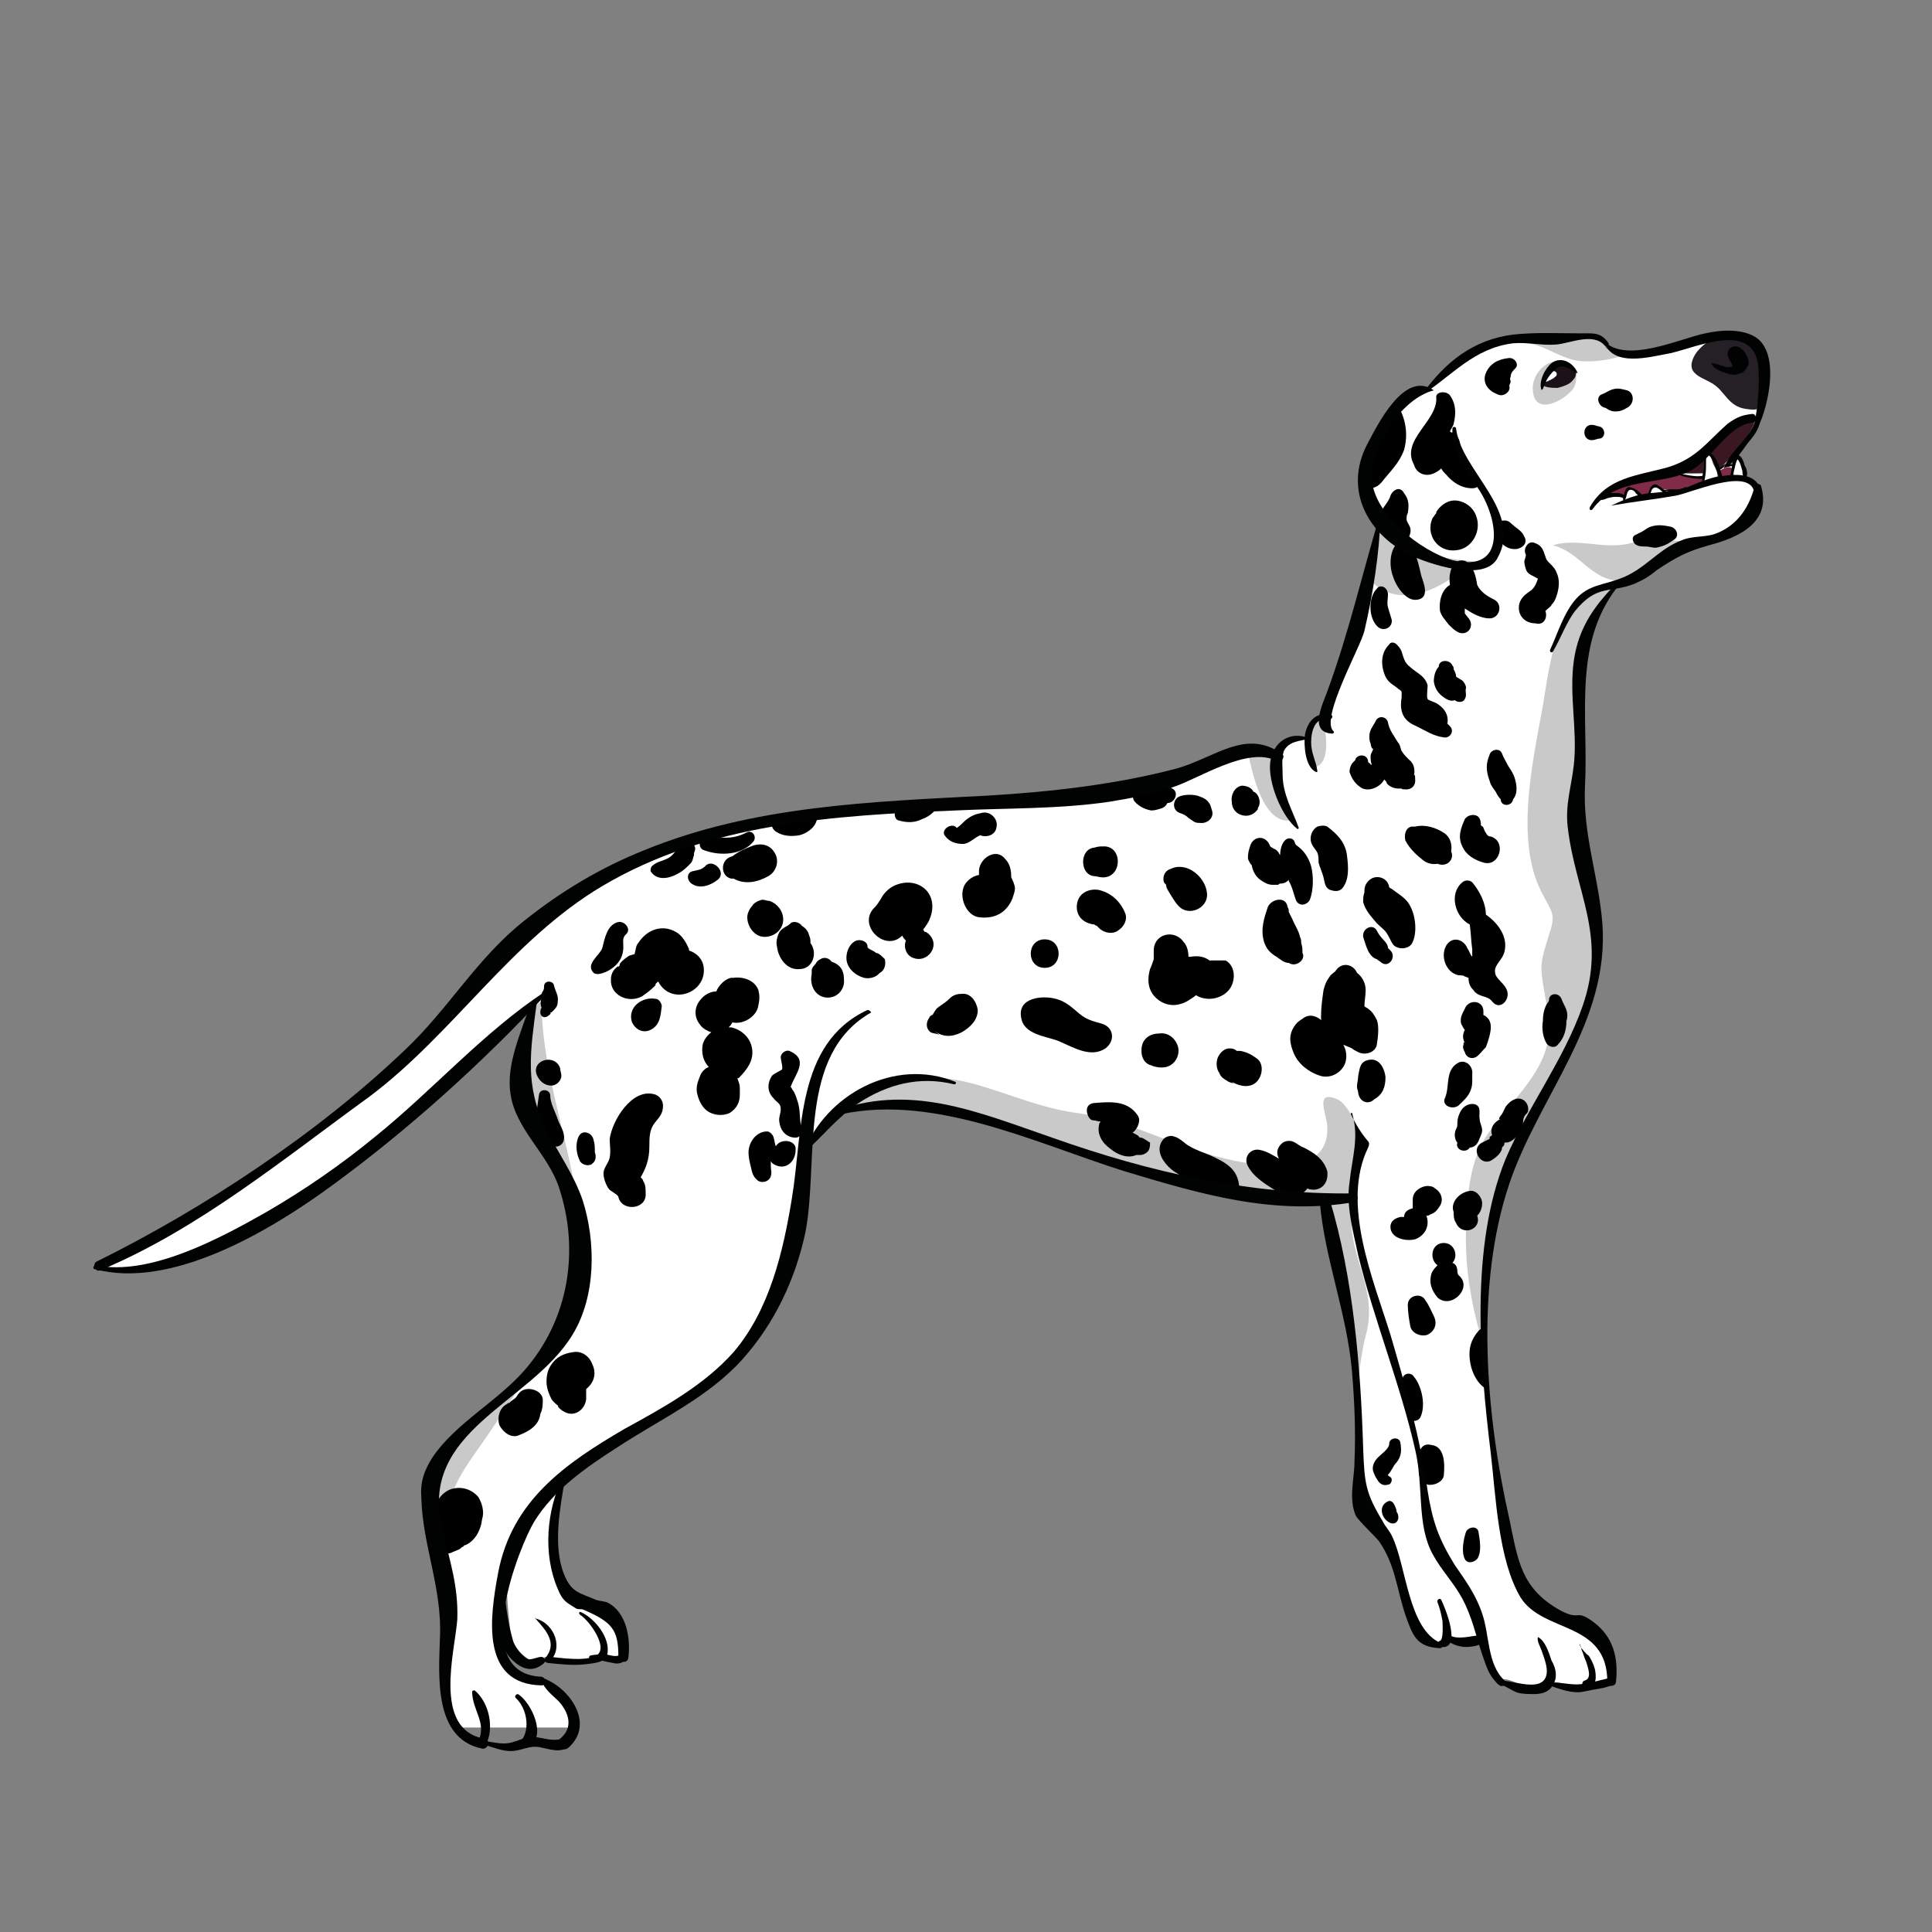 <?xml version="1.0" encoding="utf-8"?>
<!-- Generator: Adobe Illustrator 22.1.0, SVG Export Plug-In . SVG Version: 6.00 Build 0)  -->
<svg version="1.1" id="Card_1" xmlns="http://www.w3.org/2000/svg" xmlns:xlink="http://www.w3.org/1999/xlink" x="0px" y="0px"
	 viewBox="0 0 155.9 155.9" style="enable-background:new 0 0 155.9 155.9;" xml:space="preserve">
<rect x="0" y="0" width="155.9" height="155.9" fill="#808080" stroke="none"/>
<style type="text/css">
	.st0{clip-path:url(#SVGID_2_);}
	.st1{fill:#FFFFFF;}
	.st2{fill:#CAC9C9;}
	.st3{clip-path:url(#SVGID_4_);}
	.st4{fill:#3A1822;}
	.st5{fill:#7F2B49;}
	.st6{fill:#242025;}
	.st7{fill:#1C1019;}
	.st8{fill:#010202;}
</style>
<g id="Colours">
	<g>
		<defs>
			<path id="SVGID_1_" d="M7.7,102.3c6.7-2.8,13.4-8.3,19.4-12.5c2.5-1.8,5-3.6,7.2-5.8c1.7-1.8,3.2-3.8,4.8-5.6
				c3.4-3.8,7.6-6.9,12.2-8.9c8-3.6,17-4.3,25.7-4.6c7.5-0.3,15.3-0.5,22.1-3.9c0.5-0.3,1-0.5,1.6-0.6c0.9-0.2,1.8,0.1,2.4,0.8
				c0.2-1.1,0.7-1.8,2.4-1.5c0-1.1,0.3-1.9,1.4-1.9c0.3-0.9,0.8-2.2,1-2.7c0.6-1.4,1.1-2.7,1.4-4.2c0.7-2.9,1.5-6.1,1.9-9
				c-1.7-1.8-1.9-3.2-0.6-5.5c1-1.8,2.3-5.1,4.5-4.8v-0.2c0.7-0.8,1.5-1.8,2.3-2.2c0.9-0.6,2-0.9,3-1.4c0.9-0.4,2.2-0.3,3.1-0.4
				c1,0,1.9,0.2,2.9,0.1c0.7-0.1,3-0.8,3.1,0.4V28c0.7,0.8,2.2,0.7,2.9,0.6c1.3-0.2,2.7-0.5,4-0.9s3-0.8,4.3-0.3
				c1.4,0.5,1.4,1.8,1.4,3.1c0,0.6-0.4,3.2-0.6,3.8l-0.2,0.4c-0.4,0.7-0.9,1.4-1.4,2v0.1c0.6,0.2,0.8,1.5,0.8,1.8v0.1
				c0.5,0.1,0.9,0.3,1,0.7c0.3,1.6-0.7,3.2-2.1,3.8c-1.2,0.5-2.6,0.4-3.9,0.9c-1.5,0.6-2.5,2.1-4,2.7c-0.4,0.1-0.7,0.2-1.1,0.3
				c-2.2,2-3.4,4.8-3.4,7.7c0,1.8,0.4,3.6,0.4,5.4c-0.1,1.7-0.6,3.3-0.6,4.9c-0.1,3.2,1.5,6.2,1.9,9.4c0.4,4-1.2,7.9-3.1,11.5
				s-4.1,7-5,10.9c-0.5,1.9-0.6,3.9-0.7,5.8c-0.4,8.5,0.2,17,2.7,25.1c0.2,0.6,0.4,1.2,0.8,1.6c0.9,0.9,2.3,0.8,3.6,1.2
				c2,0.7,3.2,2.8,2.8,4.9l0,0c-0.3,0.2-0.8,0.2-1.2,0.2c-0.4,0.1-0.7,0.2-1.2,0.3c-0.9,0.1-1.7-0.3-2.5-0.3
				c-0.5,0.4-1.7,0.3-2.3,0.2c-0.6-0.1-0.9-0.4-1.5-0.4c-0.9-0.4-1.4-2.5-1.6-3.5c-0.6,0.4-2.3,0.5-2.8-0.1h-0.1
				c-0.1,0.3-0.3,0.6-0.5,0.6c-0.7,0.1-1.5-0.4-1.8-1c-0.4-0.6-0.5-1.4-0.7-2.1c-0.4-1.9-1-3.8-1.8-5.6c-0.1-0.3-0.3-0.7-0.6-0.9
				c-0.2-0.1-0.5-0.2-0.7-0.3c-1-0.5-1.1-2-1-3.1c0.2-6.6-0.4-13.3-2-19.7c-0.2-1-0.5-2.2-0.7-3.2c-8.7,0.3-17.2-3.1-25.5-5.8
				c-4.6-1.6-9.8-2.9-14.3-1c-1,0.8-1.5,2.1-2.2,3.2c-0.5,6.1-1.2,11.8-5.3,16.3c-3.8,4.2-9.8,6.2-14,9.8l0,0c-1,2.8-1.1,6-0.1,8.8
				c0.1,0.4,0.3,0.8,0.7,1.1c0.7,0.6,1.9,0.2,2.7,0.5c0.9,0.4,1.2,1.5,1.4,2.5c0.1,0.5,0.2,1,0.1,1.5l0,0c-0.2,0.5-0.9,0.2-1.3,0.1
				l-0.4-0.1c-1.3,0.6-3.3,0.3-4.3,0.2H44c-1.1,0.5-0.9,0.6-2.2-0.5c-0.6-0.5-0.6-1.5-0.7-2.3c-0.1-1-0.2-2-0.2-3v-0.1
				c-0.3,1.4-0.5,2.7-0.5,4.1c0,1,0.1,2.1,0.7,2.9c0.6,0.8,1.6,0.9,2.7,0.9c0.8,0.1,1.4,0.8,1.9,1.4c0.3,0.4,0.6,0.8,0.8,1.2
				c0.3,0.8,0.1,1.4-0.4,2c-1,1.3-2.2-0.1-3.3,0.2c-0.7,0.2-1,0.5-1.8,0.4c-0.6,0-1.1-0.3-1.6-0.3c-2.4,0.3-3.2-2.5-3.3-4.5
				c-0.1-2.1,0.3-4.1,0.3-6.2c0-1.7-0.2-3.4-0.7-5c-0.7-2.2-1.8-4.7-0.6-6.7c0.3-0.5,0.8-1,1.2-1.4c1.8-1.6,3.5-3.3,5.3-4.9
				c1.2-1.1,2.4-2.2,3.3-3.5c3.5-4.9,2.4-12-1.1-16.9c-0.8-1.1-1.7-2.1-1.8-3.4c-0.1-0.7,0.1-1.5,0.2-2.2c0.4-1.6,1.1-5,1.1-5
				c-8.8,7.5-16.4,16.4-27.7,20.2C12.9,101.9,10.1,103.3,7.7,102.3L7.7,102.3z M139.9,37.7l0.2-0.6l-0.1-0.2l-0.6,0.6L139.9,37.7z"
				/>
		</defs>
		<clipPath id="SVGID_2_">
			<use xlink:href="#SVGID_1_"  style="overflow:visible;"/>
		</clipPath>
		<g id="Base" class="st0">
			<rect x="6.2" y="23.2" class="st1" width="137" height="116.2"/>
			<g id="Light_1">
				<g>
					<path class="st2" d="M65,92.4c3.8-5,8.4-6.6,14.4-4.7c2.6,0.8,4.7,1.7,7.4,2.1c2.5,0.3,5.1,1.3,7.4,2.2
						c2.8,1.2,13.2,4.5,12.9-1.1c0-0.9-1.1-3,0.8-2.2c0.9,0.4,1.8,2.4,1.9,3.4c0.4,2.5-1,4.9-0.7,7.3c0.4,3,2,5.2,1.1,8.4
						c-0.6,2-0.8,8.3-2.9,9.2c-1.3-3.2-0.9-6.6-4.2-8.7c-4-2.7-9.1-3.7-13.7-4.6c-4.8-1-9.4-2.5-14.2-3.4c-2.5-0.5-5.1-0.8-7.4-2.1
						C66.1,96.9,63,94.5,65,92.4z"/>
				</g>
				<g>
					<path class="st2" d="M130.7,47c-5.2-0.1-5.6,6.7-6.3,10.5c-0.8,4.3-2.1,10.5,0,14.5c0.8,1.6,1.2,1.7,0.6,3.4
						c-0.3,1.1-0.7,2-0.6,3.1c0.2,2.3,1.1,4.2,0.2,6.6c-1,2.6-3.4,4.5-4.8,6.8c-1.3,2.2-1.4,4.9-1.5,7.3c-0.1,3,0.4,5.9,1.2,8.7
						c0.8,2.9,0.2,7.2,1.9,9.8c1.2-1.6,1.5-4.3,2.4-6.2c1.2-2.7,2.8-5.1,3.9-7.8c3.3-7.8,4.8-16,6.6-24.2c0.9-3.8,2-7.5,2.2-11.4
						c0.1-2.5-0.1-5,0-7.5c0.1-3.4,0.5-5.7-0.6-9c-0.5-1.4-0.8-2.7-2.2-3.5C132.8,47.6,131.4,48,130.7,47z"/>
				</g>
				<g>
					<path class="st2" d="M136.7,43.5c-0.8,0.3-1.7,0.1-2.5,0c-1.2-0.1-1.7,0.1-2.9,0.4c-2,0.4-4.1-0.5-6,0.1c2.3,0.6,3,2.8,5.5,2.9
						C131.9,46.9,137.7,46.1,136.7,43.5z"/>
				</g>
				<g>
					<path class="st2" d="M111.9,42c1.6,2.6,4.4,3.1,7.1,3.3c-1.9,1.5-4.5,3.4-7,2.5C109.4,46.9,108.1,42.1,111.9,42z"/>
				</g>
				<g>
					<path class="st2" d="M43.7,80.8c0,10,7,19.7,0,28.7c-1.8,2.3-3.2,4.7-4.9,7.1c-0.9,1.3-1.8,2.5-2.3,3.9
						c-0.5,1.3-0.6,3.1-1.2,4.3c-1.3,2.4-2.5-0.4-3.1-2c-0.8-2.1-0.8-4.3-1-6.5c-0.4-5.2,2.9-8.8,5-13.2c1.2-2.3,1.8-4.3,2.1-6.9
						c0.3-2.2,0.4-4.6,1.2-6.7c0.6-1.7,1.3-3.1,1.6-4.8C41.3,83.4,42.1,81.8,43.7,80.8z"/>
				</g>
				<g>
					<path class="st2" d="M122.2,27.7c2-0.2,2.9,0.8,4.6,1.3c1.3,0.4,3.5,0,4.8-0.5c2.9-1,1.6-2.4-0.7-2.9c-1.8-0.4-3.6-0.6-5.5-0.6
						C123.7,24.9,118.7,25.9,122.2,27.7z"/>
				</g>
				<g>
					<path class="st2" d="M100.7,60.7c0.3,1.5,1.2,5.8,3.4,5.5c-0.3-0.9-0.8-1.8-1-2.7c-0.1-0.9,0.2-1.8,0-2.7
						C102.6,58.1,100,59.4,100.7,60.7z"/>
				</g>
				<g>
					<path class="st2" d="M106.8,58.2c0.2,1,0.6,3.4-0.7,3.7c-0.6-1.2-0.8-3.3-0.8-4.6c0.2-0.1,0.5-0.2,0.8-0.2
						C106.5,57.4,106.7,57.9,106.8,58.2z"/>
				</g>
				<g>
					<path class="st2" d="M126.2,29.2c-1.4-0.4-2.7,1.1-2.5,2.4c0.2,2,2.6,0.7,3.3-0.3C127.4,30.5,127.2,29.4,126.2,29.2z"/>
				</g>
			</g>
			<g id="Spots">
				<g>
					<path d="M81.1,69.3c-0.7-0.9-2-0.1-2.1,0.9c0,0.1,0,0.3,0,0.4c-0.6,0.1-1.2,0.6-1.3,1.2c-0.2,0.8,0.3,2,1.2,2.2
						c1.3,0.2,2.3-0.3,2.8-1.5c0.1-0.3,0.2-0.6,0.2-0.8c0-0.3-0.2-0.7-0.3-0.9C81.6,70.2,81.5,69.7,81.1,69.3z"/>
					<path d="M88.3,74.6L88.3,74.6L88.3,74.6L88.3,74.6L88.3,74.6L88.3,74.6L88.3,74.6c0.1,0.1,0.2,0.1,0.2,0.1
						c0.1,0.1,0.2,0.2,0.2,0.2c0.4,0.4,1.1,0.5,1.5,0.2c0.5-0.3,0.8-0.9,0.6-1.4c-0.4-1-1.2-1.7-2.2-1.9c-0.8-0.1-1.6,0.3-1.7,1.2
						C86.8,73.9,87.4,74.5,88.3,74.6z"/>
					<path d="M88.3,74.6L88.3,74.6C88.2,74.6,88.2,74.6,88.3,74.6C88.2,74.6,88.3,74.6,88.3,74.6z"/>
					<path d="M88.3,70.7c0.2,0,0.4,0.1,0.7,0.1c1.6,0,1.6-2.6,0-2.5c-0.2,0-0.4,0-0.7,0.1C87.1,68.5,87.1,70.6,88.3,70.7z"/>
					<path d="M97.6,77.5c-0.4-0.3-0.9-0.4-1.5-0.3c-0.1,0-0.1,0-0.2,0c0-0.4-0.1-0.9-0.4-1.2c-0.7-1-2.3-0.7-2.4,0.6
						c0,0.3,0,0.6,0,0.8c-0.1,0.3-0.2,0.6-0.3,0.8c-0.2,0.7-0.2,1.4,0.2,2c0.5,0.7,1.4,1.1,2.3,0.8c0.4-0.1,0.8-0.4,1.1-0.6l0.1-0.1
						l0,0c0.3,0.2,0.7,0.3,1.1,0.3c0.7,0,1.5-0.4,1.8-1.1s0.2-1.6-0.5-2C98.5,77.5,98.1,77.5,97.6,77.5
						C97.7,77.6,97.6,77.6,97.6,77.5z"/>
					<path d="M75.2,75.7c-0.1-0.2-0.3-0.4-0.5-0.5c0,0,0,0-0.1,0c0-0.1-0.1-0.1-0.1-0.2c0.1-0.1,0.5-0.7,0.5-0.8
						c0.4-0.9,0.3-1.9-0.4-2.5c-0.7-0.6-1.7-0.6-2.5-0.2c-0.4,0.2-0.8,0.6-1,1c-0.2,0.3-0.3,0.5-0.5,0.7c-1.5,1.4,0.8,3.7,2.2,2.3
						c0.1,0.2,0.2,0.3,0.3,0.4c-0.2,0.5,0,1.2,0.6,1.4C74.7,77.7,75.7,76.6,75.2,75.7z"/>
					<path d="M77.7,68.1c0.5,0,0.9-0.5,1.4-0.7c0.5,0.2,1.2,0,1.3-0.6c0.2-0.7-0.5-1.4-1.2-1.2c-0.5,0.1-0.8,0.2-1.3,0.6
						c-0.1,0.1-0.6,0.6-0.7,0.6c-0.4-0.5-1.4,0.2-0.9,0.7C76.6,67.9,77.1,68.1,77.7,68.1z"/>
					<path d="M89.2,84.6c0.8-0.6,0.7-1.7-0.3-2c-0.7-0.2-1.2-0.3-1.8-0.8c-0.6-0.5-1.1-1-1.9-1.2c-1.1-0.3-3.1-0.1-2.8,1.5
						c0.2,1.4,2,1.5,3,1.9C86.6,84.5,88,85.4,89.2,84.6z"/>
					<path d="M52.8,88.3c-1.8-0.5-3.4,2.1-3.6,3.6c0,0.5,0.1,1,0,1.5s-0.5,0.8-0.5,1.3c0,0.4,0.2,0.9,0.4,1.2
						c0.1,0.2,0.8,0.5,0.8,0.7c0.3,1.2,2.3,1,2.2-0.3c0-0.4,0-0.7-0.2-1c0-0.1-0.1-0.2-0.2-0.3c0.4-0.7,0.7-1.4,0.7-2.5
						c0-0.6,0-1.2,0.3-1.7c0.4-0.6,0.8-0.8,0.8-1.6C53.5,88.8,53.2,88.4,52.8,88.3z"/>
					<path d="M56.8,78.3c0-0.9-0.6-1.4-1.2-1.6c0,0,0,0,0-0.1c-0.2-0.5-0.5-1-0.9-1.3c-1.2-0.8-2.5-0.3-3.2,0.8
						c-0.2,0.2-0.2,0.6-0.3,0.9c-0.1,0-0.3,0.1-0.4,0.1c-0.3,0.2-0.6,0.4-0.8,0.7c0,0,0,0,0,0.1c0.1,0,0.2-0.1,0.4-0.1
						c-0.2,0-0.3,0-0.4,0.1c-0.1,0.2-0.2,0.1,0,0c-0.4,0.2-0.7,0.6-0.7,1.1c-0.1,1.3,1.4,2,2.5,1.4c0.3-0.2,0.7-0.5,1-0.8
						c0.1-0.1,0.1-0.1,0.1-0.2c0,0,0.1-0.1,0.2-0.2l0,0c0.1,0.1,0.1,0.2,0.2,0.3C54.4,81,56.8,80.1,56.8,78.3z"/>
					<path d="M50,78C49.9,78,49.9,78,50,78C49.9,78,49.9,78,50,78C49.9,78,49.9,78,50,78z"/>
					<path d="M59.6,88.1c0-0.1,0-0.1,0-0.2C59.7,88,59.7,88.1,59.6,88.1L59.6,88.1z"/>
					<path d="M60.7,84.7c-0.1-0.9-0.8-1.6-1.7-1.8c-0.1,0-0.1,0-0.2,0c0.1-0.1,0.2-0.2,0.3-0.4c0.9,0.2,2-0.5,2.1-1.4
						c0.1-0.4,0.1-0.8,0-1.2c-0.3-0.8-1.2-1.1-2-1l-0.2,0c-0.5,0.1-1,0.6-1.2,1.1c-0.5,0-1,0.3-1.3,0.7c-0.5,0.6-0.5,1.4,0,2
						c0.2,0.3,0.6,0.5,0.9,0.6c-0.3,0.2-0.6,0.6-0.7,1c-0.1,0.6,0,1.3,0.5,1.8c-0.3,0.1-0.6,0.4-0.7,0.7c-0.2,0.5-0.4,1-0.2,1.6
						c0.1,0.4,0.3,0.8,0.6,1.1c0.5,0.5,1.4,0.6,2,0.3c0.6-0.4,0.8-0.9,0.8-1.5c0,0,0,0,0,0.1v-0.1c0-0.1,0-0.2,0-0.3
						c0,0.1,0,0.1,0,0.2c0-0.1,0-0.2,0-0.4c0-0.3-0.1-0.5-0.2-0.8h0.1C60.3,86.3,60.8,85.6,60.7,84.7z"/>
					<path d="M59.1,69.1L59.1,69.1c-1,0.2-1,1.6-0.1,1.8c0.1,0,0.2,0,0.2,0c0.9,0.5,1.9,0.3,2.8-0.2c0.7-0.4,0.9-1.3,0.5-1.9
						c-0.4-0.7-1.2-0.8-1.9-0.5C60.1,68.5,59.6,68.7,59.1,69.1z"/>
					<path d="M36.3,120.2c-0.7,0.3-1.2,1-1.2,1.8c0,0.5,0.2,1,0.5,1.3v0.1v0.1c-0.4,0.3-0.6,0.7-0.4,1.2c0.2,0.4,0.7,0.8,1.2,0.6
						c0.2-0.1,0.5-0.2,0.7-0.3c0.1-0.1,0.2-0.2,0.3-0.2c0,0,0-0.1,0.1-0.1c0.8-0.3,1.3-1.2,1.4-2.1c0.2-0.6,0-1.3-0.3-1.8
						C38,120.1,37.1,119.9,36.3,120.2z"/>
					<path d="M41.9,112.4c-0.1,0.1-0.2,0.3-0.3,0.4l0,0c-0.1,0.1-0.3,0.2-0.4,0.3l-0.1,0.1c-0.1,0-0.2,0.1-0.2,0.1
						c-0.6,0.3-0.8,1.1-0.6,1.7c0.3,0.6,1,1.1,1.6,0.8c0.8-0.3,1.6-0.8,1.7-1.7c0.2-0.4,0.2-0.8,0.2-1.2
						C43.7,112.1,42.4,111.8,41.9,112.4z"/>
					<path d="M46.3,109.1c-0.8,0.1-1.4,0.4-1.8,1c-0.3,0.4-0.4,0.9-0.4,1.4s0.2,1,0.4,1.4c0.2,0.3,0.4,0.4,0.6,0.6
						c-0.1-0.1-0.1,0,0,0.1s0.2,0.2,0.4,0.3c0.8,0.5,1.7-0.1,1.8-1c0-0.2,0-0.4,0-0.5s0-0.1,0-0.2v-0.1c0.1-0.1,0.1-0.1,0.2-0.2
						c0.5-0.5,0.6-1.2,0.3-1.8C47.6,109.5,47,109,46.3,109.1z"/>
					<path d="M106.6,82.2C106.6,82.3,106.7,82.3,106.6,82.2C106.7,82.3,106.7,82.3,106.6,82.2C106.6,82.3,106.6,82.3,106.6,82.2z"/>
					<path d="M109.6,84.9c0.6,0.3,1.4,0,1.5-0.6s0.2-1.5,0-2c-0.2-0.4-0.4-0.7-0.7-0.9c-0.1-0.1-0.2-0.1-0.3-0.2
						c0-0.4,0.1-0.9,0.1-1.3c0-0.6-0.3-1.1-0.7-1.4c-0.3-0.7-1.2-0.9-1.7-0.2c0,0.1-0.4,0.3-0.5,0.5c-0.3,0.4-0.4,0.7-0.5,1.1
						c-0.1,0.7-0.2,1.4-0.2,2.1c0,0.2,0,0.3,0.1,0.5l0,0c0,0,0,0,0-0.1l0,0c-0.1-0.1-0.1-0.1-0.1-0.1c-0.5-0.4-1.1-0.5-1.6,0
						c0.2-0.2-0.3,0.2-0.3,0.2c-0.2,0.2-0.4,0.5-0.5,0.8c-0.2,0.6,0,1.2,0.2,1.7c0.4,0.9,1.2,1.5,2.1,1.8s1.9-0.3,2.1-1.2
						c0.1-0.5,0-0.9-0.2-1.3c0.2,0.1,0.5,0.2,0.7,0.3C109.2,84.7,109.4,84.8,109.6,84.9z"/>
					<path d="M111.9,75.3c0.2,0.3,0.3,0.6,0.5,0.9c0.4,0.5,1.4,0.4,1.6-0.2c0.4-0.9,0.2-2.4-0.4-3.2c-0.3-0.4-0.8-0.7-1.2-1
						c-0.1-0.1-0.2-0.1-0.3-0.2c-0.1-0.9-1.4-1.2-1.9-0.2c-0.1,0.2-0.1,0.4-0.1,0.6c-0.1,0.3-0.1,0.5-0.1,0.8
						c0.2,0.7,0.6,1.1,1.1,1.7C111.4,74.8,111.7,75,111.9,75.3z"/>
					<path d="M105.1,76.9C105.1,76.9,105.1,76.8,105.1,76.9c0-0.3,0-0.5-0.1-0.8c0-0.2,0-0.3-0.1-0.5c-0.1-0.5-0.4-0.9-0.6-1.4
						c-0.1-0.2-0.2-0.4-0.3-0.6c-0.1-0.1-0.1-0.2,0,0c0-0.1,0-0.3-0.1-0.4c-0.1-0.9-1.3-0.7-1.6,0c-0.3,0.9-0.6,1.8-0.3,2.8
						c0.2,0.6,0.5,0.9,1,1.2c0.3,0.2,0.6,0.5,1,0.5C104.6,78.1,105.4,77.4,105.1,76.9z"/>
					<path d="M101.4,87.3c0.5-0.5,0.6-1.5,0-1.9c-0.4-0.3-0.8-0.5-1.3-0.6c-0.1,0-0.2,0-0.3,0c-0.1-0.1-0.3-0.2-0.5-0.2
						c0,0,0,0-0.1,0c-0.3,0-0.6,0.2-0.8,0.5c-0.3,0.4-0.3,1.1,0,1.5c0.1,0.3,0.4,0.5,0.6,0.6c0.1,0.1,0.4,0.2,0.5,0.2s0,0-0.1-0.1
						C100.1,87.7,100.9,87.8,101.4,87.3z"/>
					<path d="M94.4,72.1c0.2,0.3,0.4,0.7,0.7,1c0.8,0.9,2.4,0.2,2.3-1c-0.1-1.3-1.6-2.6-2.9-2c-0.4,0.1-0.7,0.5-0.6,1
						c0,0.1,0.1,0.2,0.2,0.3C94.1,71.7,94.3,71.9,94.4,72.1z"/>
					<path d="M77.6,80.2c-0.4,0-0.7,0.1-1,0.4c-0.1,0.1-0.2,0.2-0.5,0.4c-0.1,0.1-0.5,0.3-0.6,0.5c-0.1,0.1-0.1,0.2-0.2,0.3
						c0,0,0,0.1-0.1,0.1C75.1,82,75,82,75,82.1c-0.3,0.4-0.3,0.9,0.1,1.2c0.2,0.1,0.5,0.1,0.7,0.2c-0.1-0.1-0.3-0.2-0.4-0.3
						c0.7,0.5,1.4,0.5,2.2,0.1c0.7-0.4,1.3-1,1.3-1.8C78.8,80.8,78.3,80.1,77.6,80.2z"/>
					<path d="M84.3,78.1c1.5,0,1.5-2.3,0-2.3C82.8,75.8,82.8,78.1,84.3,78.1z"/>
					<path d="M93.5,83.4c-0.6,0-1.1,0.3-1.3,0.8c-0.2,0.6-0.1,1.4,0.5,1.7c0.5,0.2,0.9,0.3,1.4,0.2c0.8-0.2,1.2-1.1,0.9-1.8
						C94.7,83.6,94.1,83.3,93.5,83.4z"/>
					<path d="M109.9,63.6c0.6,0.3,1.5-0.1,1.8-0.7c0.1,0.1,0.2,0.2,0.2,0.3c0.3,0.4,0.9,0.5,1.3,0.4c-0.4,0.1,0.3,0.1,0.3,0.1
						c0.4,0,0.7-0.3,0.7-0.7c0,0,0-0.7-0.1-0.4c0.1-0.5,0-1-0.4-1.3c-0.3-0.3-0.4-0.4-0.6-0.7c-0.1-0.2-0.1-0.5-0.3-0.7
						c-0.3-0.5-0.7-1-0.8-1.6c-0.1-0.5-0.8-0.6-1-0.1c-0.2,0.4-0.5,0.7-0.5,1.2c0,0.2,0,0.4,0.1,0.6c0,0.1,0.1,0.5,0.2,0.4
						c0,0.2-0.2,0.4-0.2,0.6c0,0.3,0,0.5,0.1,0.7l0,0h-0.1c0-0.1-0.1-0.1-0.2-0.2l0,0c0-0.6-0.7-0.7-1-0.3c0,0.1-0.1,0.2-0.1,0.2
						s0,0-0.1,0.1c-0.2,0.2-0.3,0.5-0.3,0.8C109.1,62.9,109.4,63.3,109.9,63.6z"/>
					<path d="M117.8,54.8c-0.1-0.1-0.2-0.1-0.3-0.2l0,0c0-0.2-0.1-0.4-0.2-0.6c0-0.1,0-0.2-0.1-0.3c-0.2-0.5-1.1-0.5-1.1,0.1l0,0
						c-0.3,0.3-0.4,0.8-0.4,1.2c0.1,0.7,0.5,1.1,1,1.4c0.2,0.1,0.4,0.2,0.7,0.1c0.2,0.2,0.7,0.2,0.8-0.1c0.2-0.3,0-0.6,0.1-0.9
						C118.3,55.3,118.1,54.9,117.8,54.8z"/>
					<path d="M122.1,64.5c0.4-0.5,0.3-1.2,0.1-1.8c-0.1-0.3-0.3-0.6-0.5-0.9c-0.2-0.4-0.4-0.7-0.5-1c-0.2-0.5-0.9-0.3-1,0.1
						c-0.3,0.7-0.3,1.3,0,2.1c0.1,0.4,0.3,0.6,0.5,0.9c0.1,0.2,0.2,0.4,0.4,0.6C121.1,65.1,122,65.1,122.1,64.5z"/>
					<path d="M119.1,65.8c-0.3-0.1-0.7,0-0.9,0.3c-0.3,0.7-0.6,1.4-0.2,2.2c0.3,0.7,1,1.1,1.7,1.3c1.3,0.4,1.9-1.7,0.6-2.1
						c-0.2,0-0.3-0.1-0.4-0.3c-0.1-0.1-0.1-0.2-0.2-0.4c0-0.1-0.1-0.1-0.2-0.2l0,0C119.5,66.2,119.4,65.9,119.1,65.8z"/>
					<path d="M117.1,68.7c0.1-0.6-0.1-1.2-0.6-1.5c-0.6-0.4-1.5-0.7-2.3-0.5c-0.1,0-0.2,0-0.3,0l0,0c-0.5,0.1-0.6,0.7-0.5,1.1
						c0,0.1,0.1,0.1,0.1,0.2c0.3,0.5,0.8,1,1.2,1.3c0.3,0.3,0.8,0.5,1.3,0.4C116.7,70,117.4,69.4,117.1,68.7z"/>
					<path d="M121.6,79.9c-0.2-0.5-0.7-0.8-0.9-1.2c-0.3-0.8,0.5-1.1,0.7-1.9c0.3-1.2-0.5-2.3-1.5-3c0-0.9-0.5-1.9-1.1-2.6
						c-0.2-0.2-0.6-0.2-0.8,0c-1.1,0.9-0.6,2.8,0.6,3.4c0.1,0.7,0.1,1.3,0.2,2c0,0.2,0,0.4,0,0.6l0,0c-0.2-0.2-0.2-0.4-0.4-0.7
						c-0.3-0.7-1.2-1-1.7-0.2c-0.5,0.9,0,2.2,1,2.4c0.2,0,0.4,0,0.5,0.1c0.1,0,0.2,0.1,0.3,0.1c0,0.4,0.1,0.7,0.4,1
						c0.4,0.6,1.1,0.4,1.5,0.9C121,81.6,121.9,80.7,121.6,79.9z"/>
					<path d="M111.1,47.5c-0.7,0.7-0.7,2.4,0.1,3.1c0.5,0.4,1.2,0,1.1-0.6c-0.1-0.3-0.2-0.7-0.3-1c-0.1-0.3,0-0.7,0-1
						C112,47.4,111.4,47.1,111.1,47.5z"/>
					<path d="M118.3,45.3c-0.2-0.1-0.5-0.1-0.7,0c-0.6,0.4-0.7,1.2-0.6,1.9c-0.7,0.4-0.9,1.4-0.8,2.1c0.1,0.4,0.4,0.7,0.7,1.1
						c0.3,0.3,0.7,0.7,1.1,0.7s0.7-0.3,0.7-0.7s-0.3-0.6-0.5-0.9c0,0,0-0.2,0-0.4c0.6,0.4,1.3,0.8,2,0.8c0.8,0,1.1-1.1,0.4-1.5
						c-0.6-0.3-1.1-0.6-1.4-1.2C119.1,46.5,118.9,45.7,118.3,45.3z"/>
					<path d="M122.4,44.3c0.5-0.1,0.9-0.5,0.6-1c-0.2-0.5-0.7-0.7-1.1-1.1c-0.5-0.5-1.5,0-1.3,0.7C120.9,43.6,121.4,44.4,122.4,44.3
						z"/>
					<path d="M124.7,49.3c0.2-0.2,0.5-0.4,0.5-0.5c0.2-0.2,0.3-0.4,0.4-0.7c0.2-0.6,0.3-1.3,0-1.9c-0.1-0.3-0.3-0.5-0.5-0.7
						c-0.3-0.3-0.3-0.3-0.4-0.6c-0.2-0.6-0.3-0.9-0.9-1.1c-0.5-0.2-0.9,0.5-0.7,0.9c0.1,0.1-0.1,0.5-0.1,0.6c0,0.2,0.1,0.6,0.2,0.8
						c0.2,0.3,0.6,0.4,0.9,0.6c-0.1,0.3-0.2,0.6-0.5,0.9c-0.4,0.3-0.8,0.5-1,1.1c-0.2,0.9,0.4,1.6,1.3,1.6
						C124.6,50.5,124.9,49.8,124.7,49.3z"/>
					<path d="M111.5,38.9c0.7-0.9,1.4-1.5,1.8-2.6c0.3-1.1,0.2-2.3-0.4-3.4c-0.3-0.4-0.9-0.5-1.2,0c-0.5,0.9-0.5,1.9-0.9,2.9
						c-0.3,0.8-1.2,1.3-1.4,2.2C109.2,39.3,110.7,39.9,111.5,38.9z"/>
					<path d="M115.7,38.2c0.2-0.1,0.4-0.2,0.6-0.4c0.1,0.2,0.2,0.3,0.4,0.5c0.5,0.6,1.2,1.1,2.1,1.1c0.6,0,0.8-0.5,0.5-0.9
						c-0.6-0.7-1.2-1.2-1.4-2.2c-0.1-0.6-0.1-1.1-0.7-1.4c-0.1,0-0.1,0-0.2-0.1c0.1-0.2,0.3-0.5,0.3-0.6c0.2-0.8,0.2-1.6-0.3-2.3
						c-0.3-0.4-1.2-0.3-1.1,0.2c0.1,1.9-2.9,3.4-1.8,5.4C114.3,38.2,115,38.5,115.7,38.2z"/>
					<path d="M112.2,40c-0.2,0.7-0.9,1.1-0.9,1.9c0,0.8,0.6,1.6,1.3,1.8c0.1,0,0.2,0,0.3,0c0,0-0.1,0-0.1,0.1
						c-0.7,0.6-0.7,1.9-0.4,2.7c0.2,0.7,1,2,1.9,1.9c1.1-0.1,0.6-1.3,0.4-1.9c-0.2-0.8-0.4-2-1-2.6c-0.1-0.1-0.2-0.2-0.4-0.2
						c0.4-0.2,0.6-0.7,0.5-1.1c-0.1-0.3-0.3-0.5-0.3-0.7s0-0.3,0.1-0.5c0.1-0.6,0.1-1.1-0.3-1.6C113,39.2,112.4,39.5,112.2,40z"/>
					<path d="M119.1,41.6c-0.2-0.6-0.8-1.1-1.5-1.2c-0.7-0.1-1.3,0.3-1.7,0.9c0,0,0,0,0,0.1c-0.1,0.1-0.2,0.3-0.3,0.4
						c-0.6,1.3,0.4,2.8,1.9,2.6C118.8,44.3,119.6,42.8,119.1,41.6z"/>
					<path d="M120.4,109.4c-0.1-0.5,0-1,0-1.5c0-0.6-0.8-0.9-1.1-0.5c-0.6,0.7-0.8,1.4-0.7,2.3c0.1,0.9,0.5,1.8,1.2,2.3
						c0.8,0.6,1.6-0.5,1.3-1.3C120.8,110.3,120.4,109.9,120.4,109.4z"/>
					<path d="M117.7,102.9L117.7,102.9c-0.1-0.1-0.1-0.3-0.1-0.3c0-0.3-0.1-0.6-0.4-0.7c0.5-0.5,0.2-1.6-0.7-1.6
						c-1,0-1.2,1.3-0.5,1.8c-0.2,0.2-0.4,0.4-0.5,0.7c-0.2,0.7,0,1.3,0.5,1.9C117.1,105.7,118.9,103.9,117.7,102.9z"/>
					<path d="M116.2,97.3c0.3-0.5,0.1-1.1-0.4-1.4c-0.2-0.2-0.5-0.2-0.7-0.2c-0.6,0.1-1.1,0.5-1.1,1.1c0,0.1,0,0.1,0,0.2
						c0,0.2,0,0.3,0,0.5c-0.4,0.1-0.7,0.3-0.7,0.7c-0.1,0-0.3,0-0.3,0c-0.4,0.1-0.8,0.3-0.8,0.8c0,0.9,1.2,1.2,2,1
						c0.8-0.3,1.2-1.1,0.9-1.9c0.1,0,0.2,0,0.3-0.1C115.8,97.9,116,97.6,116.2,97.3z"/>
					<path d="M118.6,96.1c-0.8,0.1-1.6,0.9-1.3,1.7c0,0.3,0,0.6,0.2,0.9c0.5,1.1,2.1,0.5,1.7-0.6c0.3-0.3,0.4-0.7,0.4-1
						C119.6,96.6,119.1,96,118.6,96.1z"/>
					<path d="M113.6,105.3c0,0.5,0.1,1.2,0.2,1.7c0.1,0.6,0.9,0.9,1.4,0.7c0.6-0.3,0.8-0.9,0.5-1.5c-0.2-0.4-0.4-0.9-0.7-1.3
						C114.7,104.3,113.6,104.5,113.6,105.3z"/>
					<path d="M115.5,116.6c-0.4-0.1-0.7,0-0.9,0.4c-0.3,0.5,0,1-0.1,1.5c-0.1,0.6,0.2,1.1,0.7,1.3c0.5,0.1,1.2-0.2,1.3-0.7
						C116.6,118.2,116.6,116.7,115.5,116.6z"/>
					<path d="M126.4,81.5c-0.1-0.3-0.3-0.6-0.4-0.9c-0.2-0.5-0.9-0.5-1,0c0,0.1,0,0.2-0.1,0.3c-0.3,0.4-0.4,1-0.4,1.5
						c-0.1,0.6,0,1.3,0.3,1.8c0.2,0.3,0.7,0.4,0.9,0.1c0.5-0.5,0.7-1.2,0.7-1.9C126.5,82.1,126.5,81.8,126.4,81.5z"/>
					<path d="M106.3,68.8c0.1,0.2,0.1,0.6,0.1,0.8c0.1,0.4,0.3,0.8,0.4,1.2c0.1,0.4,0.1,0.8,0.5,1c0.3,0.1,0.7,0.2,1-0.1
						c0.6-0.7,0.5-1.8,0.4-2.6c-0.1-1.1-0.8-1.8-1.6-2.4c-0.2-0.1-0.5-0.1-0.8,0c-0.5,0.3-0.7,1-0.4,1.5
						C106,68.4,106.2,68.6,106.3,68.8z"/>
					<path d="M100.3,65.8c0.5,0.1,0.9-0.1,1.2-0.5c0,0,0,0,0-0.1c0.3-0.4,0.1-1.1-0.3-1.3c0,0-0.1,0-0.1-0.1
						c-0.2-0.3-0.6-0.4-0.9-0.4c-0.6,0.1-0.9,0.8-0.8,1.3C99.4,65.3,99.8,65.7,100.3,65.8z"/>
					<path d="M92.9,65.4c0.3,0,0.6-0.1,0.9-0.2c0.2-0.1,0.3-0.2,0.4-0.4l0,0l0,0c0.6,0,0.9-0.8,0.5-1.1c-0.4-0.3-0.7-0.4-1.2-0.3
						c-0.2,0-0.4,0.1-0.6,0.2c-0.1,0.1-0.2,0.1-0.3,0.2c-0.1,0-0.2-0.1-0.2-0.1c-0.6-0.3-1.2,0.3-0.9,0.9
						C91.8,65,92.3,65.3,92.9,65.4z"/>
					<path d="M95.2,65.6c0.3,0.1,0.5,0.2,0.7,0.4c0.3,0.2,0.5,0.4,0.8,0.4l0,0h0.1c0.6,0.1,1.2-0.4,1-1c-0.1-0.3-0.1-0.5-0.4-0.8
						c-0.2-0.2-0.5-0.3-0.8-0.4c-0.4-0.1-1.1-0.1-1.5,0.1C94.6,64.6,94.6,65.4,95.2,65.6z"/>
					<path d="M100.9,68.2c-0.1,0.3-0.2,0.6-0.2,1c0,0.2,0.1,0.3,0.2,0.5c0,0,0,0,0.1,0.1c0.1,0.5,0.3,0.9,0.7,1.2
						c0.3,0.2,0.6,0.4,1,0.4c0.1,0,0.3,0,0.4,0s0.1-0.1,0.2-0.1c0.3,0,0.5-0.1,0.7-0.3c0,0,0,0,0,0.1c0.3,0.5,0.4,1.1,0.6,1.6
						c0.3,0.5,0.9,0.3,1.1-0.1c0.3-0.8,0.3-1.9,0.1-2.7c-0.2-0.7-0.6-1.3-1.2-1.7c-0.1-0.1-0.1-0.2-0.2-0.4c-0.2-0.2-0.5-0.2-0.7,0
						c-0.3,0.3-0.4,0.8-0.4,1.2l0,0c-0.1-0.1-0.1-0.2-0.2-0.3c-0.1-0.1-0.2-0.2-0.3-0.2c-0.1-0.1-0.2-0.1-0.3-0.2
						C102.2,67.4,101.2,67.4,100.9,68.2z"/>
					<path d="M111.1,77.4c0.1,0.1,0.3,0.2,0.4,0.3c0.6,0.4,1.2-0.5,0.7-1c-0.1-0.1-0.1-0.1-0.2-0.2c0-0.2-0.1-0.4-0.4-0.7
						c-0.2-0.2-0.4-0.5-0.5-0.7c-0.3-0.6-1.2-0.2-1.1,0.5C110.2,76.2,110.4,77.2,111.1,77.4z"/>
					<path d="M120.3,82.9c0-0.5-0.2-0.8-0.6-1c0-0.1,0-0.2,0-0.3c0-0.9-1.2-1-1.5-0.2c-0.2,0.4-0.4,0.7-0.3,1.2
						c0.1,0.2,0.2,0.4,0.3,0.5c-0.1,0.2-0.2,0.5-0.1,0.8c0,0.1,0.1,0.2,0.1,0.3c-0.1-0.2-0.1-0.1-0.1,0.1c-0.1,0.2,0,0.4,0.1,0.6
						c0.1,0.4,0.5,0.6,0.9,0.4c0.3-0.2,0.5-0.5,0.8-0.8C120.1,84,120.3,83.3,120.3,82.9z"/>
					<path d="M111.8,86.9c-0.1-0.8-0.6-1.7-1.6-1.3c-0.5,0.2-0.5,0.8-0.6,1.2c0,0.3-0.1,0.6-0.1,0.9c0,0.2,0.1,0.3,0.1,0.5
						c0.1,0.7,0.8,1,1.3,0.5C111.6,88.3,111.8,87.7,111.8,86.9z"/>
					<path d="M117.6,85.8c-1,0.6-0.6,1.9-1,2.8c-0.3,0.6,0.6,1,1.1,0.6c0.4-0.4,0.8-0.7,1-1.3c0.1-0.3,0.1-0.5,0.1-0.8
						c0-0.1,0-0.4,0-0.4C118.9,86,118.2,85.4,117.6,85.8z"/>
					<path d="M122.8,88.7c-0.5-0.2-1,0.2-1.3,0.6c-0.1,0.2-0.2,0.4-0.3,0.6c-0.1,0.1-0.4,0.5-0.1,0.4c-0.5,0.2-0.9,0.7-0.7,1.3
						c-0.1,0.1-0.2,0.1-0.2,0.2s0,0.1,0,0.1l0,0c-0.2,0.1-0.4,0.2-0.6,0.3c-1,0.5-0.1,2,0.8,1.4c0.3-0.2,0.7-0.5,0.8-0.9
						c0-0.1,0-0.1,0-0.1s0,0,0.1-0.1s0.1-0.2,0.1-0.3c0.2,0,0.3,0,0.5-0.1c0.5-0.3,0.9-0.8,1-1.4c0-0.2,0-0.4,0.1-0.6
						s0.2-0.2,0.3-0.4C123.4,89.2,123.1,88.8,122.8,88.7z"/>
					<path d="M119.3,92.1c0.1-0.3,0.3-0.6,0.3-0.9s-0.2-0.6-0.2-0.9c-0.1-0.4,0.2-1-0.4-1.2c-0.5-0.1-1,0.2-1.2,0.7
						c-0.1,0.2-0.2,0.5-0.2,0.8s0,0.3-0.1,0.5c-0.2,0.4-0.1,0.9,0.1,1.1l0,0c-0.2,0.6,0.7,0.9,1,0.4
						C118.8,92.6,119.1,92.5,119.3,92.1z"/>
					<path d="M92.1,91.8c-0.1,0-0.2,0-0.2-0.1c-0.1-0.1-0.3-0.2-0.5-0.3c0.4-0.3,0.7-1,0.4-1.4c-0.8-1.2-2.2-1.1-3.4-1
						c-0.4,0-0.7,0.2-0.7,0.6c0,0.3,0.2,0.8,0.5,0.8c0.2,0,0.4,0.1,0.6,0.1c0,0.1-0.1,0.1-0.1,0.2c-0.2,0.8,0.2,1.5,0.9,2
						c0.6,0.5,1.4,0.8,2.1,0.5c0.1,0,0.2,0,0.3,0c0.3,0,0.6-0.2,0.7-0.4c0.1-0.2,0.1-0.4,0.1-0.6C92.6,92.1,92.4,91.9,92.1,91.8z"/>
					<path d="M97.6,93.2c-0.5-0.2-1.1-0.4-1.6-0.7c-0.4-0.2-0.8-0.7-1.3-0.8c-0.2-0.1-0.6,0-0.8,0.2c-0.8,0.9,0,2,0.8,2.6
						c0.5,0.3,1,0.7,1.5,0.9c0.5,0.2,1.6,0.3,1.8,0.9c0.5,1.2,2.2,0.8,2-0.5C99.9,94.3,98.9,93.8,97.6,93.2z"/>
					<path d="M105.2,92.6c-0.3-0.1-0.5-0.3-0.7-0.4c-0.3-0.2-0.8-0.2-1.1,0.1c-0.4,0.4-0.4,0.8-0.2,1.2c-0.5-0.3-1-0.6-1.5-0.7
						c-0.8-0.2-1.4,0.6-1,1.3c0.3,0.6,0.9,1.1,1.5,1.5s1.2,0.8,1.9,0.9c0.6,0.1,1-0.1,1.4-0.6l0,0c0.2,0.1,0.4,0.1,0.6,0.1
						c0.8-0.1,1.1-0.8,1-1.5C106.8,93.5,106,93,105.2,92.6z"/>
					<path d="M61.5,72.6C61.5,72.6,61.4,72.6,61.5,72.6c-0.4,0.1-0.7,0.3-0.8,0.5c-0.2,0.2-0.4,0.6-0.4,0.9c0,0.8,0.6,1.6,1.4,1.6
						c0.8,0,1.5-0.6,1.5-1.4c0-0.7-0.5-1.3-1.1-1.5C61.9,72.7,61.7,72.6,61.5,72.6z"/>
					<path d="M65.4,76.1c0-0.2,0-0.4-0.1-0.6c-0.1-0.4-0.3-0.6-0.6-0.8c-0.2-0.3-0.7-0.4-0.9-0.2c-0.3,0.3-0.6,0.3-0.9,0.7
						c-0.2,0.4-0.3,0.8-0.2,1.2c0.1,0.9,0.8,1.9,1.8,1.8C65.6,78.2,66,76.9,65.4,76.1z"/>
					<path d="M67.1,77.6c-0.2-0.3-0.6-0.4-0.9-0.2c-0.2,0.1-0.3,0.2-0.4,0.4c-0.1,0.1-0.3,0.3-0.3,0.5c0,0.1,0,0.2,0,0.3
						c-0.2,0.9,0.3,1.9,1.3,1.9c0.8,0,1.4-0.7,1.3-1.5C68.1,78.2,67.7,77.8,67.1,77.6z"/>
					<path d="M70.7,76.9c-0.1-0.1-0.3-0.2-0.5-0.3l0,0c0,0-0.2-0.1-0.2-0.2v-0.1c-0.1-0.4-0.6-0.5-0.9-0.4c-0.5,0.2-0.8,0.8-0.8,1.4
						c0,0.8,0.7,1.4,1.4,1.6c0.4,0.1,0.9,0,1.2-0.3l0.1-0.1c0.4-0.2,0.5-0.7,0.4-1.1C71.1,77.1,70.9,76.9,70.7,76.9z"/>
					<path d="M50,77.5c0.2-0.3,0.3-0.7,0.3-1.1s-0.1-0.7,0.2-1c0.5-0.4-0.1-1.1-0.6-1c-0.9,0.2-1.1,1.3-1.3,2.1
						c-0.2,0.6-1.4,1.3-0.7,2c0.1,0.1,0.3,0.1,0.4,0.1C49,78.5,49.7,78,50,77.5z"/>
					<path d="M54.7,70.5c0.4-0.2,0.7-0.5,1-0.8c0.2-0.2,0.2-0.4,0.3-0.7c0-0.2,0,0.2,0-0.1c0-0.1,0.1-0.3,0.1-0.4
						c0-0.5-0.7-0.8-1-0.4c0,0-0.3,0.3-0.1,0.2c-0.1,0.1-0.3,0.2-0.4,0.3c-0.2,0.2-0.3,0.4-0.6,0.6c-0.5,0.3-1,0.3-1.4,0.7
						c-0.1,0.1-0.1,0.3-0.1,0.4C53,71.1,54,70.9,54.7,70.5z"/>
					<path d="M56.9,69.9c-0.3,0.3-0.6,0.3-1,0.4c-0.5,0.1-0.5,0.7-0.1,1c0.7,0.5,1.6,0.1,2.1-0.3C58.7,70.4,57.5,69.2,56.9,69.9z"/>
					<path d="M56.8,68.6c1.3,0.5,3.1,0.4,4-0.7c0.3-0.4-0.1-1-0.6-0.7c-0.6,0.3-1.1,0.4-1.7,0.4c-0.6,0-1.1,0-1.7,0.1
						C56.3,67.8,56.4,68.5,56.8,68.6z"/>
					<path d="M62.6,67.1c0.6,0.4,1.3,0.4,1.9,0.3c0.8-0.2,1.6-0.9,1.4-1.7c-0.1-0.4-0.4-0.5-0.8-0.6c-0.5-0.1-0.8,0.4-1.2,0.7
						c-0.2,0.2-0.5,0.4-0.8,0.3C62.5,65.7,61.9,66.6,62.6,67.1z"/>
					<path d="M72.5,66.2c0.7,0.2,1.3,0.2,1.9-0.1c0.6-0.2,1.4-0.8,1.3-1.5c0-0.4-0.4-0.7-0.8-0.6c-0.5,0.1-0.7,0.6-1.1,0.8
						c-0.4,0.2-0.8,0.4-1.3,0.4C72.1,65.3,72.1,66.1,72.5,66.2z"/>
					<path d="M52.5,83.1c0.8-0.4,0.8-1.2,0.9-1.9c0-0.2-0.2-0.6-0.5-0.6c-1.1-0.2-2.3,0.7-1.9,1.9C51.3,83.1,51.9,83.4,52.5,83.1z"
						/>
					<path d="M43.6,81.7c0,0.3,0.3,0.5,0.6,0.3c0.1-0.1,0.2-0.1,0.2-0.2c0.1,0,0-0.1,0-0.1c0.1,0,0.1,0,0.2-0.1
						c0.2-0.2,0.4-0.4,0.4-0.7c0.1-0.6-0.2-0.9-0.3-1.4c-0.1-0.4-0.8-0.4-0.8,0.1c0,0.2,0,0.2-0.1,0.4c-0.1,0.1-0.1,0.3-0.1,0.5
						c-0.1,0.3-0.1,0.6,0,0.8C43.6,81.5,43.6,81.6,43.6,81.7z"/>
					<path d="M44.5,87.6c0.4,0,0.8-0.4,0.8-0.8c0-0.2-0.1-0.4-0.1-0.6c-0.4-1.2-2.3-0.7-1.9,0.5C43.5,87.2,43.9,87.6,44.5,87.6z"/>
					<path d="M64.4,89c-0.1-0.3-0.2-0.7-0.4-1c-0.1-0.1-0.1-0.2-0.2-0.3c0.4-1.1,1.5-2.2-0.1-2.9C63.4,84.7,63,85,63,85.3
						c0,0.2,0.2,0.9,0.1,1c-0.1,0.1-0.6,0.3-0.8,0.5c-0.4,0.6-0.4,1.3,0.1,1.8C62.7,89,63,89,63,89.5c0,0.4-0.2,0.7-0.1,1.1
						c0.1,0.7,0.6,1.2,1.3,1.2c0.3,0,0.6-0.3,0.5-0.7C64.5,90.5,64.6,89.7,64.4,89z"/>
					<path d="M62.6,92.5L62.6,92.5c-0.1-0.3-0.1-0.5-0.2-0.8c-0.1-0.2-0.3-0.4-0.5-0.4c-0.9,0-1.5,0.9-1.5,1.7
						c0,0.4,0.1,0.8,0.2,1.2c0.1,0.5,0.2,0.8,0.6,1.1c0.4,0.2,0.9,0,1-0.4c0.1-0.3,0-0.5,0-0.8c0-0.1,0-0.3,0-0.4
						c0.1,0.2,0.3,0.3,0.6,0.4c0.8,0.2,1.4-0.5,1.4-1.3C64.3,92,63,91.8,62.6,92.5z"/>
					<path d="M47.9,92c-0.1-0.6-0.9-0.9-1.2-0.3s-0.2,1.4,0.1,2c0.1,0.2,0.5,0.4,0.8,0.3c0.1,0,0.2-0.1,0.3-0.2
						c0.2-0.2,0.2-0.6,0.1-0.8C48,92.6,48,92.3,47.9,92z"/>
					<path d="M44.7,92.5c0.3,0.1,0.7-0.1,0.8-0.5c0.1-0.7-0.3-1.1-0.5-1.7s-0.6-1.3-0.6-1.9c0-0.5-0.8-0.6-0.9-0.1
						c-0.1,0.8-0.3,1.6-0.1,2.4C43.5,91.3,43.9,92.3,44.7,92.5z"/>
					<path d="M112.1,116.5c0,0.4-0.6,0.8-0.9,1.1c-0.3,0.3-0.5,0.7-0.4,1.1c0.1,0.3,0.2,0.5,0.4,0.8c0.2,0.3,0.5,0.4,0.8,0.3
						c0.3,0,0.4-0.5,0.2-0.6c-0.1-0.1-0.2-0.1-0.2-0.2c0.3-0.3,0.4-0.7,0.7-1c0.4-0.5,0.4-1,0.3-1.6
						C112.9,115.9,112.1,116,112.1,116.5z"/>
					<path d="M112.5,121.4c-0.1-0.2-0.3-0.4-0.6-0.2c-0.7,0.4-0.4,1.4,0.3,1.7c0.6,0.2,0.8-0.5,0.5-0.9
						C112.7,121.8,112.6,121.6,112.5,121.4z"/>
					<path d="M118.3,123.6c-0.2,0.6-0.4,1.6-0.1,2.2c0.2,0.4,0.7,0.3,1,0c0.4-0.6,0.2-1.6,0.1-2.2
						C119.2,123.1,118.5,123.2,118.3,123.6z"/>
					<path d="M114.1,111.1c-0.3-0.5-1.1-0.2-0.9,0.4c0.1,0.5,0.2,0.9,0.3,1.4c0.1,0.4-0.1,0.9,0.1,1.4c0.2,0.4,0.7,0.5,1,0.1
						C115.1,113.4,114.7,111.8,114.1,111.1z"/>
					<path d="M114.3,58.6c0.8,0.4,1.4,0.8,2.2,0.9c0.5,0.1,0.9-0.5,0.5-0.9c-0.1-0.1-0.1-0.1-0.2-0.2c0.1-0.7-0.2-1.2-0.8-1.6
						c-0.1-0.1-0.8-0.3-0.8-0.4c-0.1-0.2,0-0.8,0-1.1c-0.2-0.7-0.7-0.9-1.2-1.3c-0.5-0.4-0.6-0.5-0.8-1.1c-0.1-0.4-0.2-0.6-0.5-0.9
						c-0.2-0.2-0.5-0.2-0.6,0c-0.7,0.7-0.7,1.7-0.3,2.6c0.2,0.4,0.5,0.6,0.8,0.8c0.6,0.5,0.5,0.2,0.5,0.9
						C112.9,57.5,113.3,58.2,114.3,58.6z"/>
				</g>
				<g>
					<path d="M129,34.4c-0.1,0-0.3-0.1-0.4-0.1c-1-0.2-1,1.4,0,1.2c0.1,0,0.3-0.1,0.4-0.1C129.6,35.4,129.6,34.5,129,34.4z"/>
				</g>
				<path d="M121.7,28.9c-0.9,0.1-1.5,0.5-1.8,1.2s0.1,1.4,0.9,1.7c0.5,0.3,1.1-0.2,1-0.6c0-0.1,0-0.1,0-0.1c0-0.1,0.1-0.2,0.1-0.3
					c0-0.1-0.1-0.2,0-0.4c0-0.3,0.2-0.5,0.4-0.7C122.6,29.4,122.2,28.8,121.7,28.9z"/>
				<path d="M131.3,31.5c-0.4-0.1-0.7-0.2-1.1-0.1c-0.4,0.1-0.6,0.3-0.9,0.4c-0.6,0.2-0.3,1,0.2,1.1c0.1,0,0.3,0.2,0.4,0.2
					c0.2,0.1,0.3,0.1,0.5,0.1c0.3,0,0.6-0.1,0.9-0.3C131.9,32.6,131.9,31.7,131.3,31.5z"/>
				<path d="M134.8,42.5c-0.5-0.1-1-0.2-1.6,0c-0.3,0.1-0.5,0.3-0.7,0.4c-0.2,0.1-0.4,0.2-0.6,0.3c-0.3,0.2-0.1,0.7,0.2,0.8
					c0.2,0.1,0.5,0.1,0.7,0.1c0.3,0,0.5,0.1,0.8,0.1c0.6-0.1,1-0.3,1.4-0.6C135.6,43.3,135.3,42.6,134.8,42.5z"/>
			</g>
		</g>
	</g>
	<g>
		<defs>
			<path id="SVGID_3_" d="M7.7,102.3c6.7-2.8,13.4-8.3,19.4-12.5c2.5-1.8,5-3.6,7.2-5.8c1.7-1.8,3.2-3.8,4.8-5.6
				c3.4-3.8,7.6-6.9,12.2-8.9c8-3.6,17-4.3,25.7-4.6c7.5-0.3,15.3-0.5,22.1-3.9c0.5-0.3,1-0.5,1.6-0.6c0.9-0.2,1.8,0.1,2.4,0.8
				c0.2-1.1,0.7-1.8,2.4-1.5c0-1.1,0.3-1.9,1.4-1.9c0.3-0.9,0.8-2.2,1-2.7c0.6-1.4,1.1-2.7,1.4-4.2c0.7-2.9,1.5-6.1,1.9-9
				c-1.7-1.8-1.9-3.2-0.6-5.5c1-1.8,2.3-5.1,4.5-4.8v-0.2c0.7-0.8,1.5-1.8,2.3-2.2c0.9-0.6,2-0.9,3-1.4c0.9-0.4,2.2-0.3,3.1-0.4
				c1,0,1.9,0.2,2.9,0.1c0.7-0.1,3-0.8,3.1,0.4V28c0.7,0.8,2.2,0.7,2.9,0.6c1.3-0.2,2.7-0.5,4-0.9s3-0.8,4.3-0.3
				c1.4,0.5,1.4,1.8,1.4,3.1c0,0.6-0.4,3.2-0.6,3.8l-0.2,0.4c-0.4,0.7-0.9,1.4-1.4,2v0.1c0.6,0.2,0.8,1.5,0.8,1.8v0.1
				c0.5,0.1,0.9,0.3,1,0.7c0.3,1.6-0.7,3.2-2.1,3.8c-1.2,0.5-2.6,0.4-3.9,0.9c-1.5,0.6-2.5,2.1-4,2.7c-0.4,0.1-0.7,0.2-1.1,0.3
				c-2.2,2-3.4,4.8-3.4,7.7c0,1.8,0.4,3.6,0.4,5.4c-0.1,1.7-0.6,3.3-0.6,4.9c-0.1,3.2,1.5,6.2,1.9,9.4c0.4,4-1.2,7.9-3.1,11.5
				s-4.1,7-5,10.9c-0.5,1.9-0.6,3.9-0.7,5.8c-0.4,8.5,0.2,17,2.7,25.1c0.2,0.6,0.4,1.2,0.8,1.6c0.9,0.9,2.3,0.8,3.6,1.2
				c2,0.7,3.2,2.8,2.8,4.9l0,0c-0.3,0.2-0.8,0.2-1.2,0.2c-0.4,0.1-0.7,0.2-1.2,0.3c-0.9,0.1-1.7-0.3-2.5-0.3
				c-0.5,0.4-1.7,0.3-2.3,0.2c-0.6-0.1-0.9-0.4-1.5-0.4c-0.9-0.4-1.4-2.5-1.6-3.5c-0.6,0.4-2.3,0.5-2.8-0.1h-0.1
				c-0.1,0.3-0.3,0.6-0.5,0.6c-0.7,0.1-1.5-0.4-1.8-1c-0.4-0.6-0.5-1.4-0.7-2.1c-0.4-1.9-1-3.8-1.8-5.6c-0.1-0.3-0.3-0.7-0.6-0.9
				c-0.2-0.1-0.5-0.2-0.7-0.3c-1-0.5-1.1-2-1-3.1c0.2-6.6-0.4-13.3-2-19.7c-0.2-1-0.5-2.2-0.7-3.2c-8.7,0.3-17.2-3.1-25.5-5.8
				c-4.6-1.6-9.8-2.9-14.3-1c-1,0.8-1.5,2.1-2.2,3.2c-0.5,6.1-1.2,11.8-5.3,16.3c-3.8,4.2-9.8,6.2-14,9.8l0,0c-1,2.8-1.1,6-0.1,8.8
				c0.1,0.4,0.3,0.8,0.7,1.1c0.7,0.6,1.9,0.2,2.7,0.5c0.9,0.4,1.2,1.5,1.4,2.5c0.1,0.5,0.2,1,0.1,1.5l0,0c-0.2,0.5-0.9,0.2-1.3,0.1
				l-0.4-0.1c-1.3,0.6-3.3,0.3-4.3,0.2H44c-1.1,0.5-0.9,0.6-2.2-0.5c-0.6-0.5-0.6-1.5-0.7-2.3c-0.1-1-0.2-2-0.2-3v-0.1
				c-0.3,1.4-0.5,2.7-0.5,4.1c0,1,0.1,2.1,0.7,2.9c0.6,0.8,1.6,0.9,2.7,0.9c0.8,0.1,1.4,0.8,1.9,1.4c0.3,0.4,0.6,0.8,0.8,1.2
				c0.3,0.8,0.1,1.4-0.4,2c-1,1.3-2.2-0.1-3.3,0.2c-0.7,0.2-1,0.5-1.8,0.4c-0.6,0-1.1-0.3-1.6-0.3c-2.4,0.3-3.2-2.5-3.3-4.5
				c-0.1-2.1,0.3-4.1,0.3-6.2c0-1.7-0.2-3.4-0.7-5c-0.7-2.2-1.8-4.7-0.6-6.7c0.3-0.5,0.8-1,1.2-1.4c1.8-1.6,3.5-3.3,5.3-4.9
				c1.2-1.1,2.4-2.2,3.3-3.5c3.5-4.9,2.4-12-1.1-16.9c-0.8-1.1-1.7-2.1-1.8-3.4c-0.1-0.7,0.1-1.5,0.2-2.2c0.4-1.6,1.1-5,1.1-5
				c-8.8,7.5-16.4,16.4-27.7,20.2C12.9,101.9,10.1,103.3,7.7,102.3L7.7,102.3z M139.9,37.7l0.2-0.6l-0.1-0.2l-0.6,0.6L139.9,37.7z"
				/>
		</defs>
		<clipPath id="SVGID_4_">
			<use xlink:href="#SVGID_3_"  style="overflow:visible;"/>
		</clipPath>
		<g id="Details" class="st3">
			<g>
				<path class="st4" d="M135.7,38.1c0.1,0.1,0.4,0.1,0.6,0.1c0.2,0,0.4,0,0.6,0c0.4,0,0.8,0,1.1-0.1c0.4-0.1,0.8-0.3,1.1-0.6
					s0.6-0.7,0.9-1.1c0.4-0.4,0.8-0.8,1.1-1.2c0.2-0.3,0.9-1,0.7-1.4s-1.2,0.1-1.5,0.3c-0.5,0.4-0.9,0.9-1.4,1.2
					c-0.6,0.4-1.2,1-1.8,1.5c-0.3,0.2-0.5,0.5-0.8,0.7C136.1,37.8,135.7,37.9,135.7,38.1z"/>
			</g>
			<g>
				<path class="st5" d="M129.3,40.1c0.4-0.3,0.8-0.6,1.2-0.7c0.4-0.1,0.9-0.2,1.3-0.4c0.8-0.3,1.7-0.3,2.6-0.6
					c0.3-0.1,0.7-0.3,1-0.2s0.6,0.2,1,0.3c0.3,0.1,0.7,0,1,0c0.4,0,0.7-0.2,1-0.3c0.3-0.2,0.8-0.5,1.1-0.5c0.4,0,0.4,0.4,0.4,0.8
					c-0.3,0-0.6,0.1-0.9,0.2c-0.4,0.1-0.8,0.2-1.2,0.3c-0.7,0.2-1.5,0.6-2.3,0.6c-0.3,0-0.6-0.1-0.9-0.1c-0.4,0-0.6,0-1,0.1
					c-0.7,0.3-1.4,0.6-2.2,0.6c-0.2,0-0.3-0.1-0.5-0.1s-0.3,0-0.5,0C130.1,40,129.7,40.1,129.3,40.1z"/>
			</g>
			<g>
				<path class="st6" d="M140.4,27c-1.3,0-2.4,0.2-3.3,1.2c-0.4,0.4-0.8,1.2-0.5,1.7s1,0.7,1.5,1c1.1,0.6,1.3,1.9,2.8,2.1
					c0.7,0.1,1.1,0.1,1.6-0.4c0.6-0.6,0.9-1.4,0.8-2.2C143.4,28.5,141.9,27.5,140.4,27z"/>
			</g>
			<g>
				<path class="st7" d="M124.5,31c0,0.3,0.9,0.3,1.2,0.3c0.4-0.1,1-0.3,1.2-0.6c0.4-0.4,0.4-0.9-0.2-1.2c-0.4-0.2-0.9-0.2-1.3,0.1
					C125.2,29.7,124.1,30.6,124.5,31z"/>
			</g>
			<g>
				<g>
					<path class="st1" d="M124.8,30.8c0.2-0.1,0.5-0.2,0.7-0.4c0.3-0.2,0-0.6-0.3-0.4c-0.2,0.1-0.4,0.3-0.6,0.5
						C124.5,30.6,124.6,30.8,124.8,30.8L124.8,30.8z"/>
				</g>
			</g>
			<g>
				<path class="st1" d="M131.1,40.4c0-0.2,0.1-0.4,0.2-0.6c0.1-0.3,0.2-0.3,0.5-0.3c0.2,0.1,0.5,0.2,0.6,0.4
					c0.2,0.3-0.2,0.3-0.4,0.4c-0.1,0-0.3,0-0.4,0C131.5,40.4,131.4,40.5,131.1,40.4z"/>
			</g>
			<g>
				<path class="st1" d="M133,39.9c0-0.2,0.3-0.7,0.5-0.7c0.2-0.1,0.6,0.2,0.7,0.3c0.4,0.3,0,0.3-0.3,0.4
					C133.7,40,133.3,40.1,133,39.9z"/>
			</g>
			<g>
				<path class="st1" d="M137.5,39c0.1-0.3,0.1-0.7,0.1-1.1c0-0.3-0.1-0.9,0-1.2c0.2-0.5,0.6,0.5,0.6,0.6c0.1,0.3,0.4,0.7,0.4,1
					C138.6,38.7,137.8,39,137.5,39z"/>
			</g>
			<g>
				<path class="st1" d="M139.9,38.4c0.1-0.3-0.1-1.5,0.3-1.5c0.3,0,0.4,0.4,0.5,0.6c0.1,0.2,0.3,0.6,0.1,0.8
					c-0.1,0.1-0.3,0.1-0.4,0.1C140.3,38.5,140.1,38.5,139.9,38.4z"/>
			</g>
		</g>
	</g>
</g>
<g id="Outlines">
	<g>
		<g>
			<path class="st8" d="M115.7,31.5c-2.4-1.7-4.6,2.9-5.4,4.4c-1.8,3.5-0.1,7,3.3,8.8c1.6,0.8,6.1,2.3,7.2,0.4
				c2.2-3.8-2.9-7.1-3.3-10.5c0-0.2-0.3-0.2-0.3,0c-0.1,1.9,1,3.2,2,4.7c1.7,2.4,2.5,7-2,5.9c-2.5-0.7-6.4-3.7-6.5-6.6
				C110.6,35.9,113.2,32.1,115.7,31.5L115.7,31.5L115.7,31.5z"/>
		</g>
	</g>
	<g>
		<g>
			<path class="st8" d="M111.3,41.7c-1.4,4.7-2.5,9.5-4.2,14.1c-0.4,1.1-1.5,3.3,0.4,3.4c0.1,0,0.2-0.1,0.1-0.2
				c-1.1-1,2.2-6.8,2.5-8.1c0.7-3,1.2-6.2,1.3-9.2C111.4,41.6,111.3,41.6,111.3,41.7L111.3,41.7z"/>
		</g>
	</g>
	<g>
		<g>
			<path class="st8" d="M107.4,57.7c-1.2-0.3-1.9,0.5-2.1,1.6c-0.1,0.8,0,2.6,0.9,3c0.1,0,0.1,0,0.1-0.1c-0.1-0.8-0.5-1.4-0.5-2.3
				c0-0.9,0.3-2.1,1.5-1.9C107.5,58.1,107.6,57.7,107.4,57.7L107.4,57.7z"/>
		</g>
	</g>
	<g>
		<g>
			<path class="st8" d="M105.7,59.6c-1.6-0.7-3,0.3-3.2,1.9c-0.2,1.6,0.9,4.4,2.2,5.4c0,0,0.1,0,0.1-0.1c-0.5-1.4-1.3-2.7-1.3-4.3
				c0-0.6-0.1-1.3,0.1-1.9C104,59.8,104.9,59.8,105.7,59.6C105.8,59.7,105.8,59.6,105.7,59.6L105.7,59.6z"/>
		</g>
	</g>
	<g>
		<g>
			<path class="st8" d="M103.4,60.8c-2.9-2-5.3,0.3-8.4,1.2c-4.9,1.3-10.2,1.9-15.3,2.2C70.3,64.7,60.8,65,52,68.6
				c-3.5,1.4-6.7,3.3-9.7,5.7c-3.8,3-6.1,7.1-9.6,10.4c-7,6.7-16.2,12.8-24.9,17.1c-0.4,0.2-0.1,0.9,0.3,0.7c7.9-3.3,14.8-9,21.7-14
				c6.8-5.1,11.4-12.6,18.8-17c8.6-5.1,18.7-5.7,28.5-6.1c4.1-0.2,8.3-0.1,12.4-0.7c1.8-0.3,3.5-0.6,5.2-1.2c2.1-0.7,6-3.3,8.3-2.1
				C103.4,61.6,103.8,61,103.4,60.8L103.4,60.8z"/>
		</g>
	</g>
	<g>
		<g>
			<path class="st8" d="M7.6,102.4c6.2,1.7,14.2-3.1,19-6.6c6.2-4.5,12.3-10,17.5-15.6c0.1-0.1,0-0.2-0.1-0.2
				c-5,3.3-9,7.9-13.7,11.7c-2.8,2.3-5.7,4.3-8.8,6.1c-3.7,2.1-9.4,5.2-13.8,4.3C7.5,102.1,7.5,102.4,7.6,102.4L7.6,102.4z"/>
		</g>
	</g>
	<g>
		<g>
			<path class="st8" d="M70,81.5c-5.8,2.7-5.2,9.8-6.1,15.2c-0.7,4.3-1.8,9-4.7,12.4c-2.4,2.7-5.7,4.5-8.8,6.2
				c-4.8,2.8-9.1,5.8-10.2,11.6c-0.7,3.7-1.4,9,3.5,9.1c0.4,0,0.4-0.6,0-0.7c-6-0.2-1.7-10.7-0.6-12.5c1.6-2.6,4.2-4.4,6.7-6
				c3.5-2.3,7.3-4,10.1-7.1c2.6-2.9,4.3-6.5,5.1-10.3c1.1-5.8-0.7-14.3,5.3-17.7C70.3,81.7,70.2,81.5,70,81.5L70,81.5z"/>
		</g>
	</g>
	<g>
		<g>
			<path class="st8" d="M43.7,135.6c0.2,0.7,0.9,1.2,1.4,1.7c0.8,0.9,1.2,2.1,0.1,3c-0.5,0.4,0.2,1.2,0.7,0.7
				c2.1-1.9,0.1-4.8-2.1-5.6C43.8,135.4,43.7,135.5,43.7,135.6L43.7,135.6z"/>
		</g>
	</g>
	<g>
		<g>
			<path class="st8" d="M45.4,119.2c-1.3,2.7-1.6,6.2-0.4,9c0.4,1,0.7,1.1,1.5,1.6c0.2,0.1,0.4,0,0.6,0.1c2.3,1,2.8,1.6,2.8,3.8
				c0,0.4,0.7,0.6,0.8,0.1c0.2-1.5-0.1-3.7-1.7-4.5c-0.3-0.1-0.6-0.1-0.9-0.2c-1.4-0.6-2-0.6-2.6-2.1c-0.9-2.3-0.3-5.4,0.1-7.7
				C45.6,119.2,45.4,119.1,45.4,119.2L45.4,119.2z"/>
		</g>
	</g>
	<g>
		<g>
			<path class="st8" d="M40.5,128.1c0,1.2,0.1,2.3,0,3.5c0,0.8,0.1,1.5,0.6,2.1c0.8,0.9,1.8,1.4,2.8,0.5c0.2-0.2,0-0.5-0.2-0.5
				c-0.3,0-0.7,0.2-1,0.2c-0.5-0.1-1.2-1.1-1.3-1.5c-0.4-1.4-0.6-2.8-0.7-4.2C40.8,127.8,40.5,127.8,40.5,128.1L40.5,128.1z"/>
		</g>
	</g>
	<g>
		<g>
			<path class="st8" d="M42.8,81c-0.7,2.2-2,4.9-1.6,7.3c0.4,2.8,3,4.8,3.9,7.5c1.7,5.1,0.8,10.7-2.8,14.8c-2.2,2.5-5.6,4.3-7.4,7
				c-0.7,1.1-1,2-0.9,3.3c0.1,3.8,1.7,7.3,1.5,11.3c-0.1,3.1-0.5,8.1,3.4,8.9c0.5,0.1,0.7-0.7,0.2-0.8c-4.2-0.7-2.4-7-2.2-9.6
				c0.1-2.7-0.6-4.7-1.2-7.3c-2-8,7.1-10.1,10.5-15.7c1.9-3.1,1.9-7.5,0.8-10.9c-0.7-2-1.9-3.7-2.9-5.6c-1.8-3.6-1.3-6.4-0.8-10.2
				C43.2,80.8,42.9,80.8,42.8,81L42.8,81z"/>
		</g>
	</g>
	<g>
		<g>
			<path class="st8" d="M64.8,93.1c1.6-1.4,2.7-2.9,4.5-4.1c2.3-1.5,4.9-2.2,7.7-1.5c0.1,0,0.2-0.1,0.1-0.2
				C72.2,85.3,66.6,88.3,64.8,93.1L64.8,93.1L64.8,93.1z"/>
		</g>
	</g>
	<g>
		<g>
			<path class="st8" d="M67.1,90.1c7.8-2.1,16.3,2.1,23.6,4.4c6.3,1.9,12.1,3.6,18.6,2.5c0.4-0.1,0.3-0.7-0.1-0.7
				c-8.5,0.1-16.4-1.7-24.3-4.5c-6.1-2.1-11.6-4.5-17.9-2C66.9,89.9,66.9,90.1,67.1,90.1L67.1,90.1z"/>
		</g>
	</g>
	<g>
		<g>
			<path class="st8" d="M109.1,89.8c0.6,2,0,3.6-0.2,5.6c-0.3,1.9,0.3,4,0.7,5.9c1.3,5.3,3.4,10.4,4.6,15.7c0.7,3,0.1,6,1.4,8.4
				c0.7,1.3,1.7,2.3,2.4,3.6c0.8,1.5,1.1,3,1.6,4.5c0.4,1.1,0.5,1.7,1.4,2.5c0.3,0.2,0.7-0.2,0.4-0.4c-1.4-1.3-1.2-3.7-1.8-5.4
				c-0.5-1.5-1.3-2.6-2.2-3.9c-1.3-2.1-1.8-3.5-2.2-6c-0.6-4.3-1.8-8.5-3-12.6c-1.4-4.5-4-10.6-1.8-15.1c0.1-0.2,0.1-0.4,0-0.5
				c-0.6-0.7-1-1.4-1.4-2.2C109.1,89.7,109,89.8,109.1,89.8L109.1,89.8z"/>
		</g>
	</g>
	<g>
		<g>
			<path class="st8" d="M106.5,97c0.4,4.6,2.2,9,2.6,13.7c0.2,2.4,0.3,4.8,0.2,7.2c0,1.4-0.5,3,0.1,4.4c0.2,0.4,1.7,1.8,1.9,2.1
				c1.3,1.9,1.4,3.8,2.1,5.9c0.6,1.7,0.9,2.6,2.8,2.7c0.2,0,0.3-0.3,0.1-0.4c-2.7-1.1-2.8-6.3-4-8.7c-0.2-0.4-0.5-0.7-0.7-1.1
				c-1.4-2.3-1.5-3.1-1.6-5.9c-0.2-6.6-0.8-13.8-2.7-20.1C107.1,96.5,106.4,96.5,106.5,97L106.5,97z"/>
		</g>
	</g>
	<g>
		<g>
			<path class="st8" d="M125.3,52.6c0.6-1,1.1-2.4,1.8-3.3c1.8-2.2,2.8-1.4,4.8-2.2c0.7-0.3,1.2-0.6,1.8-1.1c1.5-1,2.4-1.5,4.2-2
				c2.3-0.6,5.1-1.8,4.2-4.8c-0.1-0.2-0.4-0.2-0.5,0c-0.4,1.6-1.3,3.1-3,3.8c-0.9,0.4-2,0.2-2.9,0.6c-1.9,0.7-3,2.4-5,3.1
				c-1.3,0.5-2.5,0.5-3.5,1.6s-1.5,2.8-2.1,4.1C125,52.6,125.2,52.7,125.3,52.6L125.3,52.6z"/>
		</g>
	</g>
	<g>
		<g>
			<path class="st8" d="M130.7,46.8c-1.9,1.9-3.3,3.7-3.7,6.5c-0.4,2.8,0.3,5.6,0,8.4c-0.2,1.8-0.7,3.2-0.5,5
				c0.6,5.3,3.2,8.8,1.2,14.5c-1.5,4.3-4.4,8.1-6.2,12.3c-2.9,7.1-2.1,16.4-1.2,23.8c0.4,3.4,0.6,8.6,2.4,11.6c1.8,2.9,7,1.9,7,6.8
				c0,0.5,0.7,0.4,0.7,0c0.2-1.9-0.2-3.6-1.8-4.8c-1.5-1.1-1-0.1-2.6-0.9c-3.3-1.8-3.5-4.1-4.2-7.4c-1.9-8.4-2.8-18.8,0-27.1
				c2.4-7.1,8.1-13,7.5-21c-0.3-3.8-1.6-7.2-1.4-11.1c0.3-5.7-1.1-11.8,3-16.5C131,46.9,130.8,46.7,130.7,46.8L130.7,46.8z"/>
		</g>
	</g>
	<g>
		<g>
			<path class="st8" d="M128.5,41.1c1.9-2.6,5.2-1.9,7.7-3c1.8-0.8,3.2-3.8,5.2-4c0.4,0,0.4-0.7,0-0.7c-0.9,0.1-1.3,0.3-2,0.8
				c-1.6,1.4-2.5,2.8-4.8,3.5c-2.5,0.7-4.9,0.8-6.3,3.2C128.2,41.2,128.4,41.2,128.5,41.1L128.5,41.1z"/>
		</g>
	</g>
	<g>
		<g>
			<path class="st8" d="M139.1,37.8c0.8-0.4,1.4-1.3,1.9-2c0.5-0.6,1.1-1.3,1-2.1c0-0.2-0.3-0.1-0.3,0
				C141.4,35.3,139.6,36.3,139.1,37.8C138.9,37.8,139,37.8,139.1,37.8L139.1,37.8z"/>
		</g>
	</g>
	<g>
		<g>
			<path class="st8" d="M116,129.3c0.2,0.5,0.3,1,0.4,1.5c0,0.2,0.1,1.5-0.2,1.6c-0.3,0.1-0.2,0.5,0.1,0.5c1.7,0.2,0.3-3.2,0-3.8
				C116.2,128.9,115.9,129.1,116,129.3L116,129.3z"/>
		</g>
	</g>
	<g>
		<g>
			<path class="st8" d="M116.7,132.3c0.4,0.4,1.1,0.6,1.6,0.6c0.4,0,1.4-0.1,1.5-0.6s-0.5-0.3-0.8-0.3c-0.6,0.1-1.6,0.3-2.1-0.1
				C116.8,131.8,116.5,132.2,116.7,132.3L116.7,132.3z"/>
		</g>
	</g>
	<g>
		<g>
			<path class="st8" d="M124.1,132.1c-0.1,0.3,0.2,0.8,0.3,1.1c0.2,0.6,0.5,1.3,0.4,1.9c-0.3,1.6-2.9,0.4-3.9,0.5
				c-0.2,0-0.2,0.2,0,0.3c0.6,0.1,1,0.5,1.6,0.7c0.4,0.1,0.9,0.1,1.3,0.1c0.7,0,1.3-0.2,1.6-0.9c0.3-0.6,0.1-1.3-0.2-1.8
				C125,133.4,124.7,132.4,124.1,132.1C124.2,132,124.2,132,124.1,132.1L124.1,132.1z"/>
		</g>
	</g>
	<g>
		<g>
			<path class="st8" d="M127.5,132.8c0.1,0,0.1,0.4,0.2,0.5c0.1,0.3,0.2,0.6,0.3,0.8c0.1,0.4,0.5,1.3-0.1,1.5
				c-0.4,0.1-0.2,0.7,0.2,0.6c0.8-0.1,0.7-1,0.6-1.5c-0.1-0.4-0.3-0.8-0.5-1.1C128,133.5,127.5,132.9,127.5,132.8
				C127.6,132.6,127.4,132.7,127.5,132.8L127.5,132.8z"/>
		</g>
	</g>
	<g>
		<g>
			<path class="st8" d="M125,136c0.9,0.3,1.9,0.7,2.8,0.5c0.5-0.1,1-0.2,1.6-0.3c0.3-0.1,0.5-0.1,0.8-0.3c0.2-0.2,0-0.6-0.3-0.5
				c-0.8,0.2-1.6,0.4-2.3,0.5c-0.9,0.1-1.7-0.2-2.5-0.1C124.8,135.8,124.8,136,125,136L125,136z"/>
		</g>
	</g>
	<g>
		<g>
			<path class="st8" d="M38.1,136.5c0,1.5,1.2,2.5,0.5,4c-0.2,0.4,0.4,0.7,0.6,0.3c0.7-1.3,0.3-3.4-0.9-4.4
				C38.3,136.4,38.1,136.4,38.1,136.5L38.1,136.5z"/>
		</g>
	</g>
	<g>
		<g>
			<path class="st8" d="M41.6,137c0.9,0.8,1.2,2.5,0.5,3.4c-0.3,0.3,0.1,0.8,0.5,0.6c1.6-0.8,0.3-3.6-0.8-4.3
				C41.7,136.7,41.5,136.8,41.6,137L41.6,137z"/>
		</g>
	</g>
	<g>
		<g>
			<path class="st8" d="M39.1,140.8c0.7,0.2,1.4,0.5,2.1,0.5c0.9,0,1.5-0.5,2.4-0.3c1,0.2,2,0.6,2.6-0.5c0.1-0.3-0.1-0.5-0.4-0.4
				c-1.2,0.7-2.1-0.1-3.2,0.1c-0.5,0.1-0.9,0.3-1.3,0.4c-0.7,0.2-1.4,0-2.1-0.1C39,140.5,38.9,140.7,39.1,140.8L39.1,140.8z"/>
		</g>
	</g>
	<g>
		<g>
			<path class="st8" d="M43.2,130.6c0.9,1,1.8,2,0.8,3.2c-0.2,0.2,0.1,0.5,0.3,0.3C45.5,133.1,44.8,131,43.2,130.6
				C43.2,130.5,43.1,130.6,43.2,130.6L43.2,130.6z"/>
		</g>
	</g>
	<g>
		<g>
			<path class="st8" d="M46.8,130.3c0.7,0.4,2.4,2.7,1.3,3.3c-1,0.5-2.7,0.2-3.8,0.1c-0.3,0-0.3,0.5,0,0.5c1,0.1,1.9,0.2,2.9,0.1
				c0.7-0.1,1.6-0.1,1.8-0.8c0.3-1.3-1-2.9-2.1-3.4C46.7,130,46.7,130.2,46.8,130.3L46.8,130.3z"/>
		</g>
	</g>
	<g>
		<g>
			<path class="st8" d="M47.7,133.9c0.6,0,1.2,0.2,1.8,0.3c0.4,0.1,0.8,0,1.1-0.4c0.2-0.3-0.3-0.7-0.6-0.3c-0.2,0.3-0.9,0-1.2,0
				c-0.4,0-0.8,0-1.2,0.1C47.5,133.7,47.5,133.9,47.7,133.9L47.7,133.9z"/>
		</g>
	</g>
	<g>
		<g>
			<path class="st8" d="M124.5,31.4c0.2-0.6,0.4-1,0.9-1.5c0.3-0.3,0.5-0.4,0.9-0.3c0.3,0.1,0.6,0.3,0.9,0.5h0.1
				c-0.3-0.8-1.3-1.4-2.1-0.8c-0.5,0.4-1.1,1.5-0.8,2.2C124.4,31.4,124.5,31.4,124.5,31.4L124.5,31.4z"/>
		</g>
	</g>
	<g>
		<g>
			<path class="st8" d="M138.1,29.3c0.1,0.5,1.1,0.8,1.5,0.9s0.6,0,0.9-0.1c-0.2,0-0.1,0,0,0s0.2-0.1,0.3-0.2s0.2-0.3,0.3-0.5
				c0.1-0.6-0.7-1.9-1.5-1.3c-0.3,0.3-0.2,0.7,0,1s0.2,0.5,0.3,0.8c0-0.2,0-0.3,0-0.5c-0.1,0.1-0.1,0.2-0.1,0.4
				c0-0.1,0.1-0.2,0.1-0.3C139.4,29.9,138.7,29.3,138.1,29.3C138.1,29.2,138.1,29.3,138.1,29.3L138.1,29.3z"/>
		</g>
	</g>
	<g>
		<g>
			<path class="st8" d="M130,40.8c1.7-0.3,3.5-0.5,5.2-0.8c1.2-0.2,5.6-2.2,6.3-0.5c0.2,0.4,0.7,0.2,0.5-0.2c-0.6-1.3-2.4-1-3.6-0.8
				c-0.8,0.2-1.5,0.5-2.2,0.8c-1,0.3-2,0.4-3.1,0.5C132,39.9,131.1,40.3,130,40.8C130,40.7,130,40.8,130,40.8L130,40.8z"/>
		</g>
	</g>
	<g>
		<g>
			<path class="st8" d="M114.7,31.9c2.5-1.6,4.2-3.8,7.4-4.2c1.2-0.1,2.3,0.2,3.5,0.1c1.1-0.1,3-1,3.9,0.1c0.1,0.1,0.4,0,0.3-0.2
				c-0.6-0.9-1.2-0.8-2.2-0.8c-1.8,0-3.7-0.1-5.5,0.1C118.9,27.4,116.6,29.2,114.7,31.9C114.6,31.8,114.7,31.9,114.7,31.9
				L114.7,31.9z"/>
		</g>
	</g>
	<g>
		<g>
			<path class="st8" d="M129.4,27.5c0.7,2.2,3.7,1.3,5.4,1c2.2-0.5,6.9-2.7,7.1,1.3c0.1,1.6-0.1,3-0.3,4.5c0,0.2,0.2,0.3,0.3,0.1
				c0.8-1.7,1.7-5.7-0.1-7.1c-1.1-0.8-2.9-0.7-4.2-0.4C135.6,27.3,131.2,29.4,129.4,27.5C129.4,27.4,129.4,27.4,129.4,27.5
				L129.4,27.5z"/>
		</g>
	</g>
	<g>
		<g>
			<path class="st8" d="M137.4,39c0.4-0.7,0.2-1.7,0.3-2.4l-0.1,0.1c0.8-0.1,0.8,1.5,1.2,1.9c0.1,0.1,0.2,0,0.2-0.1
				c-0.2-0.6-0.5-2.1-1.4-2c-0.1,0-0.1,0.1-0.1,0.1c0,0.4,0,0.8,0,1.2C137.4,38.2,137.3,38.6,137.4,39C137.3,39,137.4,39,137.4,39
				L137.4,39z"/>
		</g>
	</g>
	<g>
		<g>
			<path class="st8" d="M139.8,38.4c0.2-0.5,0.2-1.1,0.5-1.5c-0.1,0-0.1,0-0.2,0.1c0.3,0.1,0.4,0.7,0.5,1c0,0.1,0,0.5,0.2,0.5
				c0,0,0,0,0.1,0c0.2-0.2,0-0.8-0.1-0.9c-0.1-0.3-0.2-0.8-0.6-0.9c-0.1,0-0.1,0-0.2,0.1c-0.3,0.5-0.2,1.1-0.4,1.6
				C139.7,38.5,139.8,38.5,139.8,38.4L139.8,38.4z"/>
		</g>
	</g>
	<g>
		<g>
			<path class="st8" d="M132.8,40.1L132.8,40.1C132.8,40.1,132.9,40.1,132.8,40.1c0.4,0,0.4-0.4,0.5-0.6c0.4-0.5,0.8,0.3,1.2,0.4
				c0.1,0,0.2-0.2,0.1-0.2c-0.4-0.1-0.9-0.9-1.3-0.5c-0.2,0.2-0.2,0.4-0.3,0.6C133,39.8,132.8,40,132.8,40.1L132.8,40.1z"/>
		</g>
	</g>
	<g>
		<g>
			<path class="st8" d="M131,40.4c0.3-0.1,0.2-0.6,0.4-0.8s0.5,0,0.6,0.2c0.1,0.1,0.2,0.2,0.3,0.3s0.2,0.1,0.3,0.1c0,0,0,0,0-0.1
				c-0.1-0.2-0.4-0.5-0.6-0.6c-0.2-0.1-0.4-0.2-0.6-0.2c-0.2,0.1-0.2,0.2-0.3,0.4C131.1,39.8,130.9,40.2,131,40.4L131,40.4L131,40.4
				z"/>
		</g>
	</g>
	<g>
		<g>
			<path class="st8" d="M135.5,38.3c0.3,0.2,0.8,0.2,1.1,0.3c0.3,0,0.6,0.1,0.9,0c0.1-0.1,0.1-0.2-0.1-0.2c-0.7,0.1-1.3-0.1-2-0.2
				C135.4,38.1,135.4,38.2,135.5,38.3L135.5,38.3z"/>
		</g>
	</g>
	<g>
		<g>
			<path class="st8" d="M134.2,39.6c0.6,0,1.4,0.4,1.9-0.1c0.1-0.1,0-0.2-0.1-0.2C135.4,39.7,134.8,39.3,134.2,39.6
				C134.2,39.5,134.2,39.6,134.2,39.6L134.2,39.6z"/>
		</g>
	</g>
	<g>
		<g>
			<path class="st8" d="M129.1,40.3c0.1,0.1,0.4,0,0.6-0.1c0.4-0.1,0.9-0.2,1.3,0c0.1,0.1,0.2-0.1,0.1-0.2c-0.3-0.3-0.8-0.2-1.2-0.2
				C129.7,39.9,129.2,40,129.1,40.3C129.1,40.2,129.1,40.3,129.1,40.3L129.1,40.3z"/>
		</g>
	</g>
	<g>
		<g>
			<path class="st8" d="M139.3,37.4c-0.2,0.1-0.5,0.3-0.6,0.4c-0.1,0.1,0,0.2,0.1,0.1C139,37.8,139.1,37.7,139.3,37.4L139.3,37.4
				L139.3,37.4z"/>
		</g>
	</g>
	<g>
		<g>
			<path class="st8" d="M139.1,37.7c0.2,0,0.4,0,0.6-0.1c0.1,0,0.2-0.1,0.1-0.1C139.5,37.4,139.3,37.5,139.1,37.7
				C139,37.7,139.1,37.8,139.1,37.7L139.1,37.7z"/>
		</g>
	</g>
</g>
</svg>
